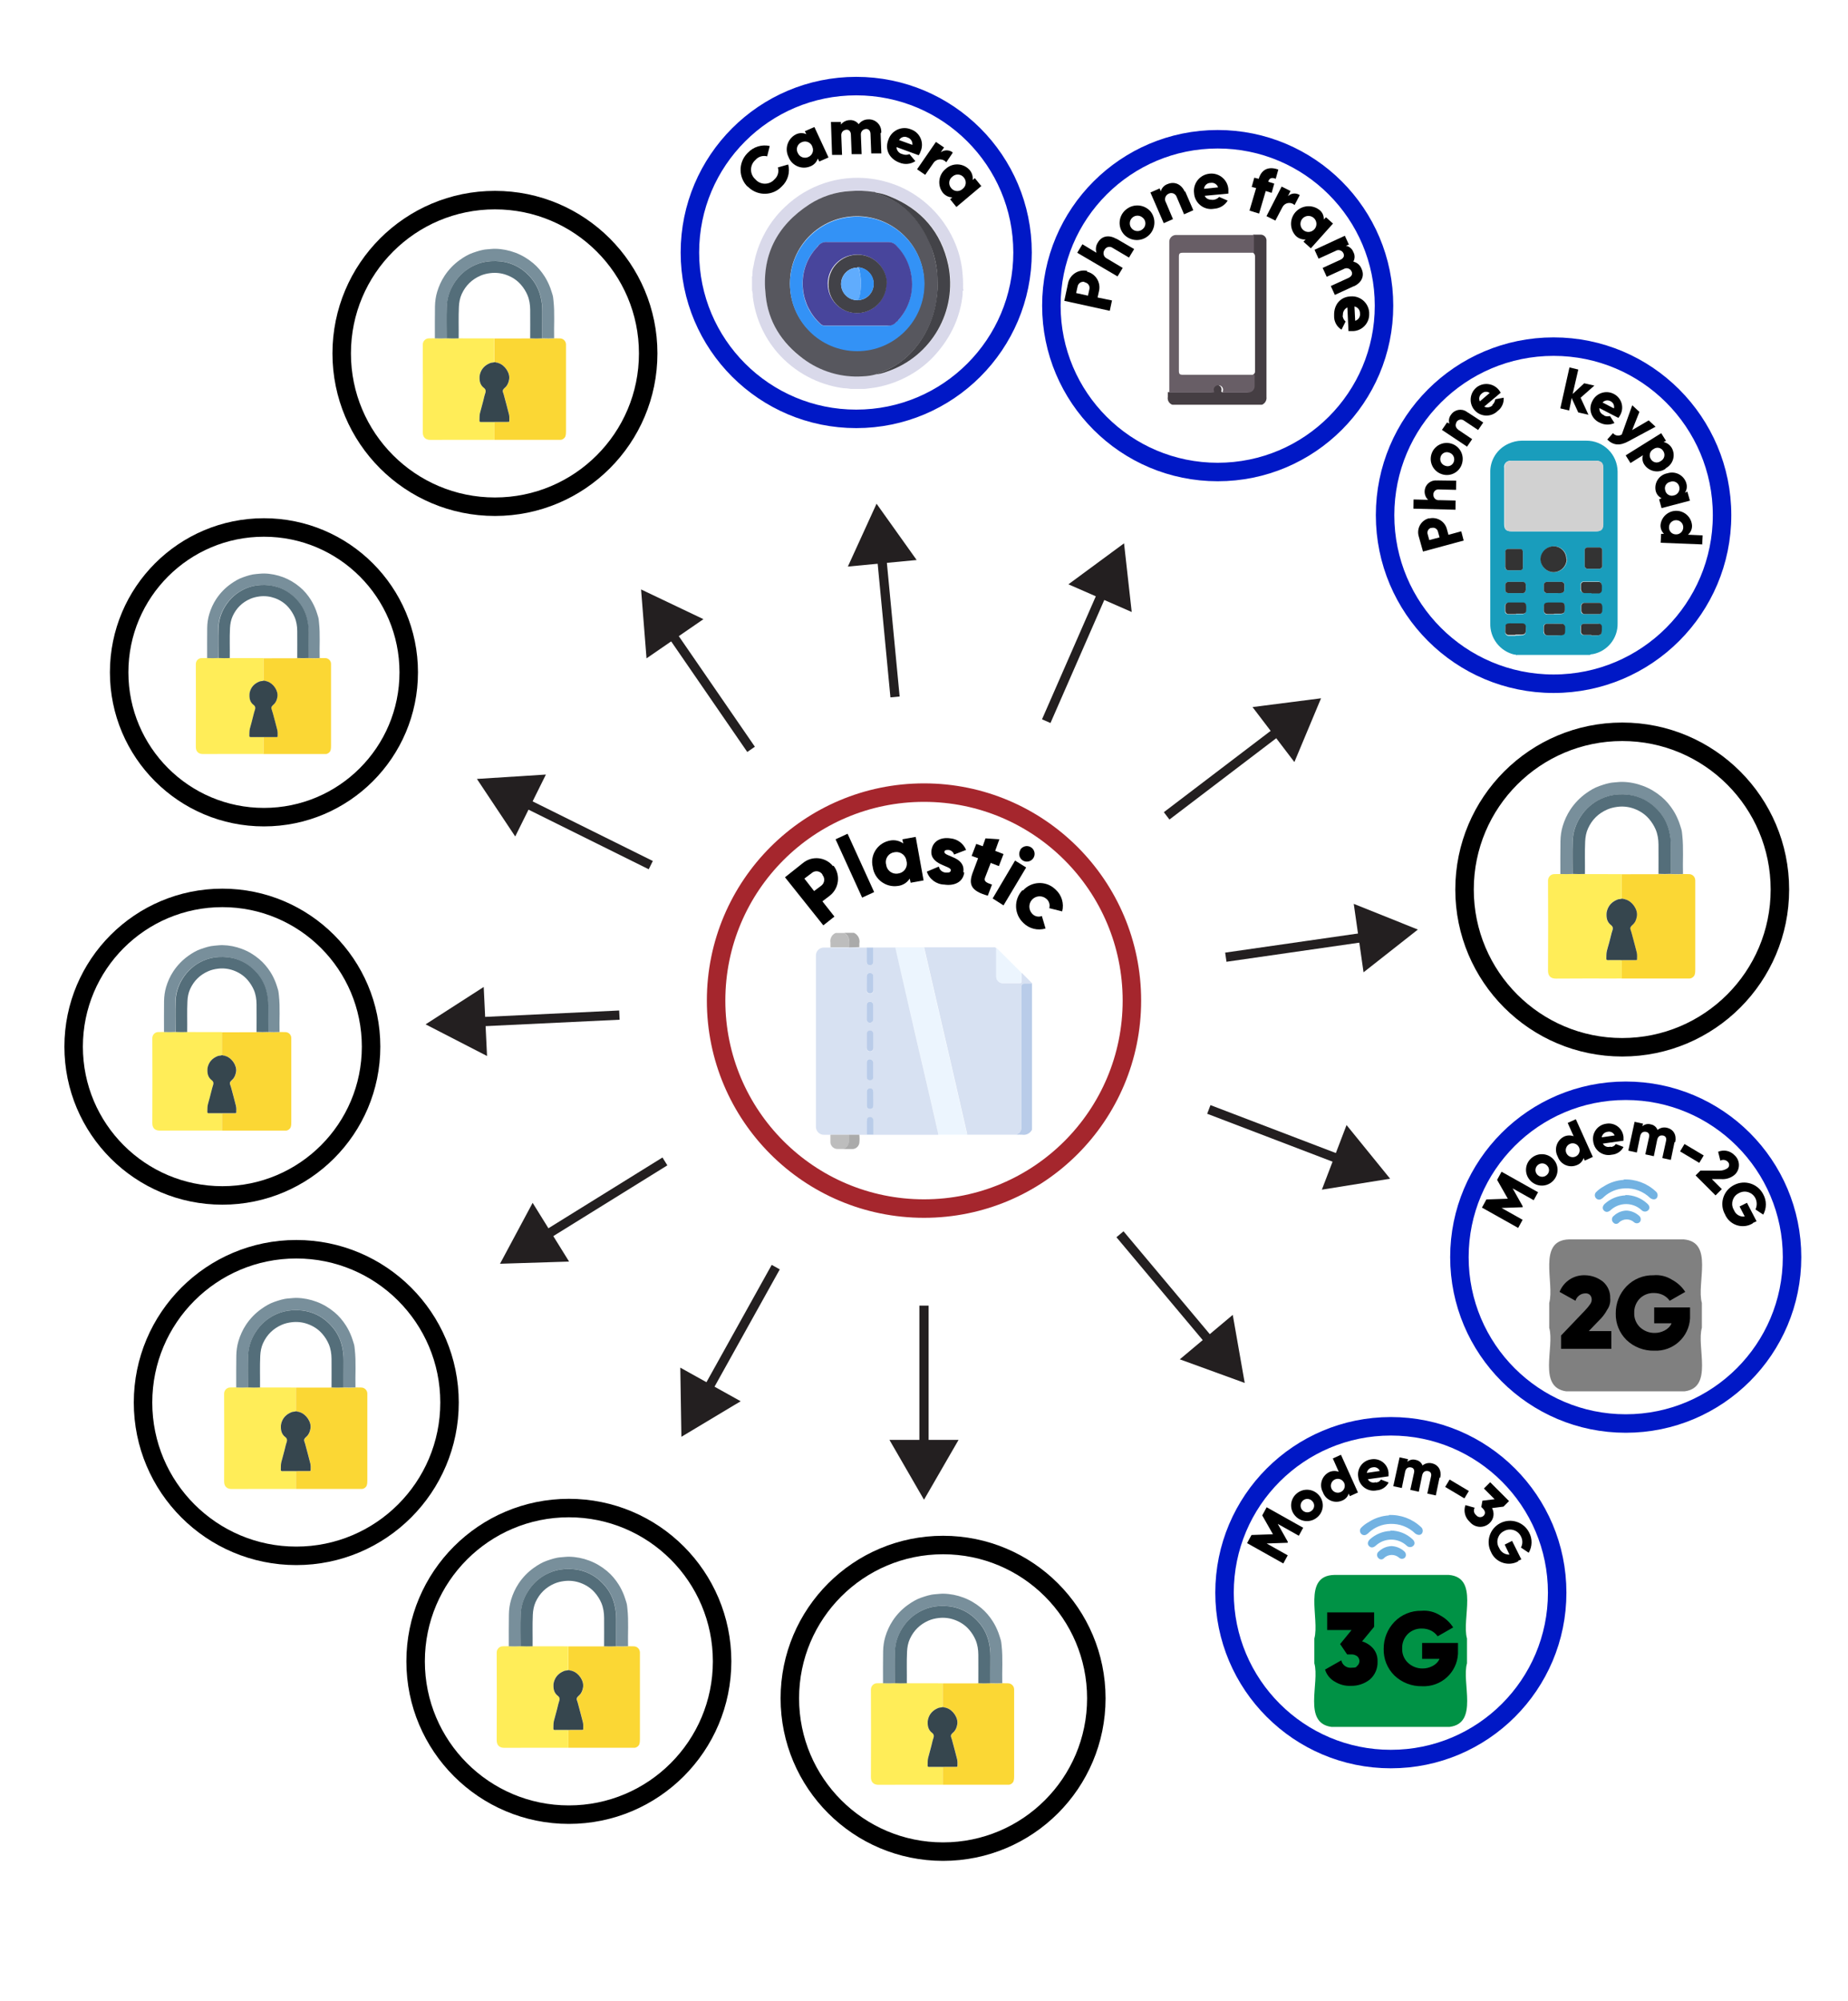 <?xml version="1.0" encoding="UTF-8"?><svg id="Layer_1" xmlns="http://www.w3.org/2000/svg" viewBox="0 0 400 433"><defs><style>.cls-1{fill:#009245;}.cls-2{stroke:#a5262d;}.cls-2,.cls-3,.cls-4{stroke-width:4px;}.cls-2,.cls-3,.cls-4,.cls-5{fill:none;stroke-miterlimit:10;}.cls-3{stroke:#000;}.cls-6{fill:#fff;}.cls-7{fill:#57575e;}.cls-8{fill:#72b3e2;}.cls-4{stroke:#0018c6;}.cls-9{fill:#d9d9ea;}.cls-10{fill:#d1d1d1;}.cls-11{fill:#48459c;}.cls-12{fill:#546e7a;}.cls-13{fill:#434348;}.cls-14{fill:#453e43;}.cls-15{fill:#3392f5;}.cls-16{fill:#bacce9;}.cls-17{fill:#c7c7c7;}.cls-18{fill:#bdbdbd;}.cls-19{fill:#333;}.cls-20{fill:#ecf5fe;}.cls-21{fill:#ffed58;}.cls-5{stroke:#231f20;stroke-width:2px;}.cls-22{fill:#685e66;}.cls-23{fill:gray;}.cls-24{fill:#36464e;}.cls-25{fill:#424248;}.cls-26{fill:#199dbc;}.cls-27{fill:#72b2e2;}.cls-28{fill:#b9cce9;}.cls-29{fill:#aaa;}.cls-30{fill:#788f9b;}.cls-31{fill:#3392f6;}.cls-32{fill:#fbd734;}.cls-33{fill:#60acfd;}.cls-34{fill:#d7e1f2;}.cls-35{fill:#231f20;}</style></defs><circle class="cls-2" cx="200" cy="216.5" r="45"/><path d="m180.41,187.3c1.57,2.02,1.21,4.92-.8,6.5l-1.6,1.22,2.6,3.3-2.4,1.9-8.3-10.4,3.9-3.1c1.97-1.6,4.87-1.31,6.47.66,0,.01.02.02.03.04l.1-.12Zm-2.4,1.9c-.47-.71-1.43-.9-2.14-.43-.06.04-.11.08-.16.13l-1.6,1.2,2.1,2.7,1.6-1.2c.69-.56.79-1.58.23-2.27,0-.01-.02-.02-.03-.03v-.1Z"/><path d="m180.86,181.6l2.6-1.2,5.75,12.62-2.6,1.2-5.75-12.62Z"/><path d="m198.21,181.1l1.7,9.4-2.8.5-.2-.9c-.58.9-1.53,1.49-2.6,1.6-2.61.37-5.03-1.46-5.4-4.07,0,0,0-.02,0-.03-.62-2.51.92-5.04,3.43-5.66.06-.01.11-.03.17-.04,1.04-.24,2.13-.03,3,.6l-.2-.9,2.8-.5h.1Zm-2,5.2c-.14-1.2-1.22-2.06-2.42-1.93-.06,0-.12.02-.18.03-1.17.14-2,1.2-1.87,2.36.01.11.04.23.07.34.14,1.2,1.22,2.06,2.42,1.93.06,0,.12-.02.18-.03,1.17-.14,2-1.2,1.87-2.36-.01-.11-.04-.23-.07-.34Z"/><path d="m208.71,188.8c-.3,2.2-2.3,2.9-4.3,2.6-1.73-.04-3.25-1.16-3.8-2.8l2.6-1.1c.14.73.76,1.26,1.5,1.3.7,0,1,0,1.1-.5.1-1-4.6-1.1-4.2-4.3.3-2.1,2.1-2.9,4.1-2.6,1.51.13,2.82,1.1,3.4,2.5l-2.6,1c-.16-.54-.64-.94-1.2-1-.5,0-.8,0-.9.4-.1,1.1,4.6,1,4.1,4.4l.2.1Z"/><path d="m214.41,186.8l-1.2,3.1c-.3.8.3,1.1,1.5,1.5l-.9,2.4c-3.6-1-4.2-2.4-3.3-4.9l1.2-3.2-1.4-.5,1-2.6,1.4.5.6-1.7,3,.2-.9,2.5,1.8.7-1,2.6-1.8-.7v.1Z"/><path d="m219.71,186.2l2.4,1.5-4.9,8.2-2.35-1.5,4.85-8.2Zm1.1-2.3c.47-.8,1.5-1.07,2.3-.6.8.47,1.07,1.5.6,2.3-.47.8-1.5,1.07-2.3.6-.78-.47-1.04-1.49-.56-2.28,0,0,0-.01.01-.02h-.05Z"/><path d="m221.41,192.7c1.78-2.01,4.86-2.2,6.87-.41.08.07.15.14.23.21,1.3,1.19,1.84,2.99,1.4,4.7l-2.8-.7c.21-.73-.02-1.51-.6-2-.92-.82-2.33-.73-3.15.19-.76.86-.74,2.17.05,3.01.53.59,1.36.79,2.1.5l.8,2.7c-1.7.51-3.54.05-4.8-1.2-2.02-1.89-2.12-5.05-.23-7.07.01-.01.02-.02.03-.03l.1.1Z"/><path class="cls-34" d="m223.38,212.73v.1h-1.6q-.68,0-.68.69v30.33c.02.44-.13.88-.42,1.21-.19.22-.49.25-.68.45h-10.68c0-.09,0-.18,0-.27l-1.23-5.36c-.72-3.12-1.43-6.23-2.15-9.35-1.05-4.55-2.11-9.1-3.16-13.64-.92-4-1.84-7.97-2.75-11.92h15c.23-.04.46.03.63.18v6.21c.02.73.59,1.32,1.32,1.37h3.78c.28,0,.38-.09.38-.36v-1.84c.12,0,.17.11.24.19l2,2.01Z"/><path class="cls-28" d="m223.38,244.42c-.39.8-1.26,1.25-2.14,1.1-.41-.02-.82-.02-1.23,0,.19-.2.49-.24.67-.45.29-.34.44-.77.42-1.21v-30.35q0-.69.69-.69h1.59v31.6Z"/><path class="cls-18" d="m179.75,204.88v-.9c-.16-.88.3-1.75,1.11-2.11h2c0,.07.04.14.1.19.6.38.92,1.08.82,1.78-.02.38-.02.75,0,1.13h-3.92l-.11-.09Z"/><path class="cls-29" d="m183.75,205.02v-1.13c.15-.73-.17-1.48-.81-1.87-.06-.05-.1-.12-.11-.19h2c.89.41,1.38,1.37,1.17,2.33v.77l-2.25.09Z"/><path class="cls-20" d="m209.32,245.51h-6.22c0-.06,0-.12,0-.18l-1.83-8-3.18-13.66c-1.07-4.62-2.14-9.24-3.23-13.86-.37-1.61-.73-3.22-1.1-4.83h6.22c.91,4,1.82,7.97,2.74,11.91,1.05,4.55,2.11,9.09,3.17,13.64.72,3.12,1.43,6.23,2.14,9.35.41,1.79.82,3.58,1.24,5.36.02.09.04.18.05.27Z"/><path class="cls-20" d="m215.62,205.15c.13.03.26.1.34.21l5,5c.05.05.1.11.14.18v1.83c0,.27-.1.36-.38.36h-3.78c-.72-.06-1.29-.64-1.32-1.37v-6.21Z"/><path class="cls-34" d="m193.79,205.02c.37,1.61.73,3.22,1.1,4.83,1.06,4.62,2.12,9.24,3.19,13.86l3.18,13.65,1.83,8c0,.06,0,.12,0,.18h-14.05v-3c0-.51-.27-.81-.71-.82s-.75.29-.75.82v3h-9.22c-.95.02-1.73-.74-1.75-1.69,0-.01,0-.03,0-.04v-37.11c.01-.94.78-1.69,1.72-1.68.01,0,.02,0,.03,0h9.23v3c-.06.4.22.77.62.82.03,0,.06,0,.09,0,.46,0,.75-.29.75-.83v-3h4.74Zm-4.74,20.27v-1.55c0-.4-.33-.73-.73-.73-.4,0-.73.33-.73.73h0v3c-.04.39.24.74.64.78.04,0,.08,0,.11,0,.4,0,.72-.33.71-.73,0-.02,0-.04,0-.05,0-.47,0-.96,0-1.45Zm-1.47,6.14v1.55c0,.4.33.73.73.73.4,0,.73-.33.73-.73h0v-3.06c-.03-.41-.35-.73-.76-.76-.39,0-.7.31-.7.7,0,.02,0,.03,0,.05v1.52Zm0-12.41v1.5c-.02.41.29.77.71.79h0c.42-.05.74-.4.75-.82v-2.91c0-.55-.26-.83-.74-.83s-.71.29-.72.81,0,1,0,1.46Zm0-6.27v1.51c-.04.37.22.71.59.76.04,0,.08,0,.12,0,.39.03.72-.26.75-.64,0-.05,0-.09,0-.14v-2.92c.04-.38-.23-.73-.61-.78-.04,0-.08,0-.13,0-.45,0-.71.28-.72.8s0,.94,0,1.41h0Zm1.47,25v-1.47c0-.52-.27-.8-.72-.81-.39-.02-.72.27-.74.65,0,.04,0,.08,0,.13v2.92c-.05.38.21.72.59.78.05,0,.09,0,.14,0,.46,0,.71-.29.72-.8s0-.94,0-1.42v.02Z"/><path class="cls-28" d="m189.04,205.02v3c0,.53-.29.84-.75.82s-.7-.31-.71-.82v-3h1.46Z"/><path class="cls-18" d="m179.86,245.52h3.93v1.19c.1.83-.39,1.62-1.18,1.9h-1.27c-.84.04-1.56-.61-1.6-1.46,0-.05,0-.1,0-.14v-1.41l.12-.08Z"/><path class="cls-29" d="m182.57,248.61c.78-.29,1.27-1.07,1.18-1.9v-1.19h2.25c.07.6.07,1.21,0,1.81-.13.78-.82,1.34-1.61,1.29h-1.82Z"/><path class="cls-28" d="m187.59,245.51v-3c0-.54.29-.84.75-.83.4,0,.72.34.72.74,0,.03,0,.06,0,.09v3h-1.46Z"/><path class="cls-17" d="m179.86,205.02h-.09s0-.06,0-.09l.09.09Z"/><path class="cls-17" d="m179.86,245.52l-.07.09s0-.06,0-.09h.07Z"/><path class="cls-16" d="m189.05,225.29v1.46c0,.4-.33.73-.73.73-.4,0-.73-.33-.73-.73h0v-3c-.04-.39.25-.74.64-.78.02,0,.05,0,.07,0,.4-.02.73.29.75.69,0,.03,0,.06,0,.09,0,.49,0,1.03,0,1.54Z"/><path class="cls-28" d="m187.59,231.43v-1.5c-.03-.38.25-.71.63-.75.02,0,.05,0,.07,0,.4.03.72.36.75.76v3.06c.03.37-.24.7-.62.74-.04,0-.08,0-.11,0-.38.02-.7-.27-.72-.66,0-.03,0-.07,0-.1,0-.51,0-1.03,0-1.55Z"/><path class="cls-28" d="m187.59,219.02v-1.46c0-.52.26-.8.71-.8s.74.27.74.82v2.92c0,.42-.33.77-.75.81-.41-.02-.73-.37-.71-.79h0c0-.5.01-1,.01-1.5Z"/><path class="cls-28" d="m187.59,212.75v-1.41c0-.52.26-.8.72-.8.38-.03.71.26.73.64,0,.05,0,.09,0,.14v2.92c0,.4-.33.73-.73.73-.4,0-.73-.33-.73-.73h0c-.01-.46,0-.98,0-1.49Z"/><path class="cls-28" d="m189.05,237.73v1.42c0,.51-.27.8-.72.8-.38.03-.71-.26-.73-.64,0-.05,0-.09,0-.14v-2.92c-.04-.38.23-.73.61-.78.04,0,.08,0,.13,0,.45,0,.7.29.71.81v1.45Z"/><path class="cls-27" d="m300.57,327.81c2.57-.12,5.08.8,6.96,2.56.45.34.56.97.24,1.44-.32.4-.88.4-1.44,0-1.45-1.42-3.42-2.17-5.44-2.08-1.69.04-3.31.7-4.56,1.84-.14.16-.3.29-.48.4-.39.31-.96.24-1.27-.15,0,0,0,0-.01-.01-.28-.35-.28-.85,0-1.2.49-.51,1.06-.95,1.68-1.28,1.32-.86,2.83-1.35,4.4-1.44l-.08-.08Z"/><path class="cls-8" d="m300.97,331.17c1.75-.01,3.44.65,4.72,1.84.56.48.64,1.04.24,1.44-.39.4-1.03.4-1.43.01,0,0,0,0-.01-.01-1.89-1.76-4.83-1.76-6.72,0-.56.48-1.04.48-1.44.08s-.32-.96.16-1.44c1.23-1.12,2.82-1.78,4.48-1.84v-.08Z"/><path class="cls-8" d="m301.05,334.53c1.06,0,2.09.41,2.88,1.12.38.31.49.85.24,1.28h0c-.3.4-.87.47-1.27.17,0,0,0,0-.01-.01h0c-.92-.86-2.36-.86-3.28,0-.27.35-.77.43-1.12.16-.06-.05-.11-.1-.16-.16l-.08-.08c-.31-.42-.23-1.01.19-1.32.02-.01.04-.03.05-.04h0c.76-.71,1.76-1.11,2.8-1.12h-.24Z"/><path class="cls-1" d="m317.53,354.53c-1.2-4.24,2.64-13.2-3.92-13.76h-24.8c-6.96.16-3.12,9.44-4.32,13.76v5.36c1.2,4.24-2.56,12.88,3.68,13.76h25.6c6.32-.8,2.56-9.6,3.76-13.76v-5.36Z"/><circle class="cls-4" cx="301.05" cy="344.61" r="36"/><path d="m282.09,330.53l-.96,1.76-4.56-2.56,2.16,3.84v.24l-4.56.16,4.56,2.56-.96,1.76-7.84-4.4.96-1.76,4.64-.16-2.32-4.08.96-1.76,7.84,4.4h.08Z"/><path d="m280.33,327.97c-1.24-1.37-1.14-3.48.23-4.72.03-.03.06-.05.09-.08,1.42-1.23,3.56-1.09,4.8.32,1.24,1.37,1.14,3.48-.23,4.72-.03.03-.06.05-.09.08-1.42,1.23-3.56,1.09-4.8-.32Zm3.68-3.2c-.55-.58-1.47-.6-2.05-.04-.58.55-.6,1.47-.04,2.05.54.56,1.43.6,2.01.08.59-.47.69-1.33.23-1.92-.04-.06-.09-.11-.15-.16Z"/><path d="m290.25,314.77l3.68,8.16-1.76.8-.24-.56c-.22.7-.75,1.26-1.44,1.52-1.58.68-3.4-.05-4.08-1.63-.03-.07-.06-.14-.08-.21-.83-1.53-.26-3.44,1.27-4.27.03-.02.06-.03.09-.05.65-.3,1.4-.33,2.08-.08l-1.28-2.88,1.76-.8Zm.64,6c-.39-.73-1.3-1.01-2.03-.62-.73.39-1.01,1.3-.62,2.03.37.7,1.22.99,1.94.67.76-.33,1.1-1.21.77-1.97-.02-.04-.03-.07-.05-.11Z"/><path d="m297.77,320.77c.46.01.9-.23,1.12-.64l1.68.64c-.5.98-1.48,1.63-2.58,1.7-1.81.38-3.58-.79-3.95-2.59-.02-.09-.04-.19-.05-.29-.31-1.8.9-3.51,2.7-3.81.06-.01.12-.02.18-.03,1.75-.27,3.38.92,3.65,2.67.01.07.02.14.03.21v.8l-4.48.64c.32.6,1.04.87,1.68.64l.02.06Zm.88-2.48c-.23-.61-.88-.95-1.52-.8-.65.07-1.17.56-1.28,1.2l2.72-.4h.08Z"/><path d="m311.58,319.73l-.8,3.84-1.84-.4.8-3.68c.16-.64-.08-1.12-.72-1.2s-1.04.24-1.2.96l-.72,3.52-1.84-.4.8-3.68c.16-.64-.08-1.12-.72-1.2s-1.04.24-1.2.96l-.72,3.52-1.84-.4,1.36-6.24,1.84.4-.16.56c.5-.45,1.2-.6,1.84-.4.66.11,1.21.57,1.44,1.2.55-.46,1.29-.64,2-.48,1.44.32,2.16,1.52,1.84,3.12h-.16Z"/><path d="m313.77,320.13l4.16,2.48-.96,1.6-4.16-2.48.96-1.6Z"/><path d="m322.49,329.49c-1.14,1.16-3.01,1.17-4.16.02-.08-.08-.16-.17-.24-.26-.99-.9-1.35-2.31-.9-3.58l2,.56c-.3.54-.17,1.22.32,1.6.36.48,1.04.58,1.52.22.03-.02.05-.04.08-.06.4-.4.48-.96-.16-1.6l-.32-.32.24-1.36,2.64-.32-2.32-2.32,1.36-1.36,4.08,4.08-1.2,1.2-2.48.32c.56,1.02.4,2.28-.4,3.12l-.06.06Z"/><path d="m328.65,337.81c-2.03,1.13-4.6.41-5.74-1.63-.07-.12-.13-.25-.18-.37-1.17-2.28-.28-5.07,2-6.24,2.28-1.17,5.07-.28,6.24,2h0c.74,1.38.71,3.05-.08,4.4l-1.68-1.12c.4-.75.4-1.65,0-2.4-.62-1.31-2.19-1.87-3.51-1.25-.03.01-.06.03-.09.05-1.29.58-1.86,2.1-1.28,3.39.05.1.1.2.16.29.37.9,1.26,1.48,2.24,1.44l-1.04-2.16,1.6-.8,2,4-.72.32.08.08Z"/><path d="m294.89,355.17c.94.29,1.77.85,2.4,1.6.61.77.92,1.74.88,2.72.07,1.5-.55,2.94-1.68,3.92-1.16.91-2.6,1.39-4.08,1.36-1.21.06-2.41-.25-3.44-.88-1.04-.56-1.82-1.51-2.16-2.64l3.52-2c.2,1.01,1.14,1.7,2.16,1.6,1.12,0,1.04-.16,1.28-.4.57-.49.64-1.35.15-1.93-.05-.05-.1-.1-.15-.15-.37-.27-.82-.42-1.28-.4h-.9l-1.52-2.24,2.48-3.04h-5.28v-3.82h10.16v3.12l-2.64,3.2.1-.02Z"/><path d="m315.58,355.49v1.6c.2,4.09-2.95,7.56-7.04,7.76-.24.01-.48.01-.72,0-2.23.05-4.39-.78-6-2.32-1.54-1.52-2.38-3.6-2.32-5.76-.02-2.18.81-4.27,2.32-5.84,1.53-1.58,3.64-2.45,5.84-2.4,1.4-.13,2.81.21,4,.96,1.17.62,2.17,1.53,2.88,2.64l-3.36,1.92c-.36-.5-.82-.91-1.36-1.2-.64-.33-1.36-.49-2.08-.48-1.13-.03-2.23.4-3.04,1.2-.81.83-1.25,1.96-1.2,3.12-.05,1.14.39,2.24,1.2,3.04.88.85,2.06,1.31,3.28,1.28,1.36,0,3.04-.72,3.6-2.08h-3.76v-3.44h7.76Z"/><circle class="cls-4" cx="263.57" cy="66.13" r="36"/><path class="cls-14" d="m271.41,50.77h1.52c.62.03,1.12.51,1.2,1.12v34c.09.71-.3,1.4-.96,1.68h-19.44c-.68-.26-1.09-.96-.96-1.68v-1.04h9.36c.24,0,.4,0,.32-.32v-.62c.22-.49.77-.73,1.28-.56.51.15.79.69.64,1.2,0,0,0,0,0,0,0,.24,0,.32.24.32h5.28c.76,0,1.37-.62,1.36-1.37,0-.02,0-.04,0-.07v-2.4c.28-.13.44-.42.4-.72v-24.88c0-.29-.15-.57-.4-.72v-3.92l.16-.02Z"/><path class="cls-22" d="m271.41,50.77v3.92h-15.36c-.72,0-.88.16-.88.88v24.64c0,.72.16.88.88.88h15.52v2.4c.04.75-.54,1.4-1.29,1.44-.02,0-.04,0-.07,0h-5.28c-.24,0-.32-.08-.24-.32.16-.51-.13-1.04-.64-1.2,0,0,0,0,0,0-.51-.17-1.06.07-1.28.56-.08.21-.08.43,0,.64.08.32,0,.32-.32.32h-9.36v-32.48c-.07-.81.52-1.53,1.33-1.6.09,0,.18,0,.27,0h16.96l-.24-.08Z"/><path d="m235.25,58.77c1.87.43,3.05,2.28,2.64,4.16l-.32,1.44,3.12.64-.48,2.24-9.84-2.16.8-3.76c.38-1.89,2.22-3.11,4.11-2.73.02,0,.03,0,.05.01l-.08.16Zm-.48,2.24c-.66-.17-1.33.22-1.5.88,0,.03-.01.05-.02.08l-.32,1.44,2.56.56.32-1.44c.13-.65-.29-1.29-.94-1.42-.03,0-.06-.01-.1-.02v-.08Z"/><path d="m241.65,51.65l3.84,2.24-1.12,1.84-3.52-2.08c-.52-.39-1.25-.29-1.65.22-.04.06-.08.12-.11.18-.41.58-.27,1.38.31,1.78.08.05.16.1.25.14l3.36,2-1.12,1.84-8.72-5.12,1.12-1.84,3.04,1.84c-.24-.76-.13-1.58.32-2.24.72-1.28,2.24-1.76,3.92-.8h.08Z"/><path d="m243.33,50.77c-1.4-1.51-1.3-3.86.2-5.26.04-.04.08-.07.12-.1,1.57-1.39,3.97-1.25,5.36.32,1.33,1.63,1.09,4.02-.54,5.35-1.53,1.25-3.77,1.12-5.14-.31h0Zm4.08-3.6c-.64-.66-1.7-.68-2.36-.04s-.68,1.7-.04,2.36c.63.65,1.66.68,2.33.08.68-.56.78-1.57.22-2.25-.04-.05-.09-.1-.14-.15Z"/><path d="m256.53,41.41l1.76,4.08-2,.88-1.6-3.76c-.22-.64-.92-.99-1.56-.77-.04.01-.08.03-.12.05-.68.26-1.01,1.02-.75,1.7.03.08.07.15.11.22l1.52,3.6-2,.88-2.88-6.64,2-.88.24.64c.2-.76.78-1.36,1.52-1.6,1.36-.56,2.88-.08,3.68,1.68l.08-.08Z"/><path d="m262.53,43.25c.52-.03,1.01-.26,1.36-.64l1.84.8c-.64,1.04-1.74,1.69-2.96,1.76-2,.36-3.91-.98-4.27-2.98-.03-.15-.04-.31-.05-.46-.24-2.05,1.23-3.9,3.28-4.14.05,0,.11-.01.16-.02,2.03-.18,3.82,1.33,3.99,3.35,0,.03,0,.06,0,.09v.88l-5.12.48c.32.72,1.04.88,1.84.88h-.08Zm1.12-2.72c-.22-.67-.9-1.08-1.6-.96-.74-.02-1.37.54-1.44,1.28l3.12-.32h-.08Z"/><path d="m274.53,39.33l1.28.4-.56,2-1.28-.4-1.44,4.88-2.08-.64,1.44-4.88-.96-.24.56-2,.96.24c.56-1.92,2-2.8,4.24-2l-.56,2c-.72-.32-1.36-.24-1.6.56v.08Z"/><path d="m281.33,42.21l-1.12,2.16c-.66-.63-1.71-.61-2.34.05-.12.13-.22.27-.3.43l-1.52,2.88-1.92-.96,3.28-6.4,1.92.96-.56,1.12c.69-.67,1.76-.77,2.56-.24Z"/><path d="m288.53,48.37l-4.8,5.36-1.6-1.44.48-.48c-.8.07-1.59-.23-2.16-.8-1.42-1.55-1.32-3.96.22-5.38,1.36-1.25,3.43-1.35,4.9-.22.65.49,1.01,1.27.96,2.08l.48-.48,1.6,1.44-.08-.08Zm-4,1.2c.62-.73.53-1.82-.2-2.44-.73-.62-1.82-.53-2.44.2-.6.71-.53,1.77.15,2.4.68.64,1.75.61,2.4-.07.03-.03.06-.06.08-.09Z"/><path d="m292.93,61.97l-4,1.84-.88-1.92,3.84-1.76c.64-.32.96-.8.64-1.44-.29-.58-.99-.82-1.57-.54-.04.02-.07.04-.11.06l-3.68,1.68-.88-1.92,3.84-1.76c.64-.32.96-.8.64-1.44-.29-.58-.99-.82-1.57-.54-.04.02-.07.04-.11.06l-3.68,1.68-.88-1.92,6.56-3.04.88,1.92-.64.24c.73.15,1.34.66,1.6,1.36.36.65.36,1.43,0,2.08.8.18,1.46.75,1.76,1.52.72,1.52.08,2.96-1.52,3.76l-.24.08Z"/><path d="m290.61,68.21c.01.52.24,1.02.64,1.36l-.88,1.76c-1.05-.64-1.66-1.81-1.6-3.04-.08-2.48,1.44-4.08,3.6-4.16,2.06-.15,3.84,1.4,3.99,3.46,0,.07,0,.15,0,.22.11,2.01-1.43,3.72-3.43,3.83-.06,0-.11,0-.17,0h-.88l-.24-5.12c-.67.32-1.05,1.03-.96,1.76l-.08-.08Zm2.72,1.2c.7-.2,1.14-.88,1.04-1.6.02-.73-.49-1.36-1.2-1.5l.16,3.1Z"/><path class="cls-27" d="m351.41,255.21c2.57-.12,5.08.8,6.96,2.56.45.34.56.97.24,1.44-.32.4-.88.4-1.44,0-1.45-1.42-3.42-2.17-5.44-2.08-1.69.04-3.31.7-4.56,1.84-.14.16-.3.29-.48.4-.39.31-.96.24-1.27-.15,0,0,0,0-.01-.01-.28-.35-.28-.85,0-1.2.49-.51,1.06-.95,1.68-1.28,1.32-.86,2.83-1.35,4.4-1.44l-.08-.08Z"/><path class="cls-8" d="m351.81,258.57c1.75-.01,3.44.65,4.72,1.84.56.48.64,1.04.24,1.44-.39.4-1.03.4-1.43.01,0,0,0,0-.01-.01-1.89-1.76-4.83-1.76-6.72,0-.56.48-1.04.48-1.44.08s-.32-.96.16-1.44c1.23-1.12,2.82-1.78,4.48-1.84v-.08Z"/><path class="cls-8" d="m351.89,261.93c1.06,0,2.09.41,2.88,1.12.38.31.49.85.24,1.28h0c-.3.4-.87.47-1.27.17,0,0,0,0-.01-.01h0c-.92-.86-2.36-.86-3.28,0-.27.35-.77.43-1.12.16-.06-.05-.11-.1-.16-.16l-.08-.08c-.31-.42-.23-1.01.19-1.32.02-.01.04-.03.05-.04h0c.76-.71,1.76-1.11,2.8-1.12h-.24Z"/><path class="cls-23" d="m368.37,281.93c-1.2-4.24,2.64-13.2-3.92-13.76h-24.8c-6.96.16-3.12,9.44-4.32,13.76v5.36c1.2,4.24-2.56,12.88,3.68,13.76h25.6c6.32-.8,2.56-9.6,3.76-13.76v-5.36Z"/><circle class="cls-4" cx="351.89" cy="272.01" r="36"/><path d="m332.93,257.93l-.96,1.76-4.56-2.56,2.16,3.84v.24l-4.56.16,4.56,2.56-.96,1.76-7.84-4.4.96-1.76,4.64-.16-2.32-4.08.96-1.76,7.84,4.4h.08Z"/><path d="m331.17,255.37c-1.24-1.37-1.14-3.48.23-4.72.03-.03.06-.05.09-.08,1.42-1.23,3.56-1.09,4.8.32,1.24,1.41,1.09,3.56-.32,4.8s-3.56,1.09-4.8-.32Zm3.68-3.2c-.55-.58-1.47-.6-2.05-.04-.58.55-.6,1.47-.04,2.05.54.56,1.43.6,2.01.08.59-.47.69-1.33.23-1.92-.04-.06-.09-.11-.15-.16h0Z"/><path d="m341.09,242.17l3.68,8.16-1.76.8-.24-.56c-.22.7-.75,1.26-1.44,1.52-1.58.68-3.4-.05-4.08-1.63-.03-.07-.06-.14-.08-.21-.83-1.53-.26-3.44,1.27-4.27.03-.02.06-.03.09-.05.65-.3,1.4-.33,2.08-.08l-1.28-2.88,1.76-.8Zm.64,6c-.39-.73-1.3-1.01-2.03-.62-.73.39-1.01,1.3-.62,2.03.37.7,1.22.99,1.94.67.76-.33,1.1-1.21.77-1.97-.02-.04-.03-.07-.05-.11Z"/><path d="m348.61,248.17c.46.01.9-.23,1.12-.64l1.68.64c-.5.97-1.47,1.6-2.56,1.68-1.81.38-3.58-.79-3.95-2.59-.02-.09-.04-.19-.05-.29-.31-1.8.9-3.51,2.7-3.81.06-.01.12-.02.18-.03,1.75-.27,3.38.92,3.65,2.67.01.07.02.14.03.21v.8l-4.48.64c.32.6,1.04.87,1.68.64v.08Zm.88-2.48c-.23-.61-.88-.95-1.52-.8-.65.07-1.17.56-1.28,1.2l2.72-.4h.08Z"/><path d="m362.45,247.13l-.8,3.84-1.84-.4.8-3.68c.16-.64-.08-1.12-.72-1.2s-1.04.24-1.2.96l-.72,3.52-1.84-.4.8-3.68c.16-.64-.08-1.12-.72-1.2s-1.04.24-1.2.96l-.72,3.52-1.84-.4,1.36-6.24,1.84.4-.16.56c.5-.45,1.2-.6,1.84-.4.66.11,1.21.57,1.44,1.2.55-.46,1.29-.64,2-.48,1.44.32,2.16,1.52,1.84,3.12h-.16Z"/><path d="m364.61,247.53l4.16,2.48-.96,1.6-4.16-2.48.96-1.6Z"/><path d="m367.89,253.29h4.32c.63.01,1.25-.19,1.76-.56.38-.34.4-.92.06-1.3-.02-.02-.04-.04-.06-.06-.42-.43-1.07-.53-1.6-.24l-.48-1.92c1.21-.52,2.61-.23,3.52.72,1.19,1.04,1.32,2.84.28,4.03-.04.04-.08.09-.12.13-.8.74-1.87,1.11-2.96,1.04h-2.08l2.16,2.16-1.36,1.36-4.32-4.32,1.04-1.04h-.16Z"/><path d="m379.33,264.73c-1.97,1.17-4.52.51-5.69-1.46-.09-.15-.17-.3-.23-.46-1.27-2.2-.51-5,1.68-6.27.08-.04.16-.09.24-.13,2.27-1.2,5.09-.33,6.29,1.94,0,.02.02.04.03.06.76,1.37.76,3.03,0,4.4l-1.68-1.12c.36-.76.36-1.64,0-2.4-.62-1.28-2.17-1.82-3.45-1.2-.05.02-.1.05-.15.08-1.27.61-1.8,2.14-1.19,3.41.05.09.1.19.15.27.36.94,1.32,1.5,2.32,1.36l-1.12-2.16,1.6-.8,2.08,4-.72.32-.16.16Z"/><path d="m337.89,291.85v-2.88l5.2-5.44c.41-.42.78-.88,1.12-1.36.21-.3.33-.67.32-1.04-.01-.36-.15-.7-.4-.96-.29-.25-.66-.36-1.04-.32-.96.03-1.8.68-2.08,1.6l-3.44-1.92c.88-2.26,3.1-3.7,5.52-3.6,1.39.02,2.74.5,3.84,1.36,1.06.89,1.65,2.22,1.6,3.6.09.88-.14,1.76-.64,2.48-.48.89-1.1,1.7-1.84,2.4l-2.16,2.24h4.88v3.84h-10.88Z"/><path d="m365.81,282.89v1.6c.2,4.09-2.95,7.56-7.04,7.76-.24.01-.48.01-.72,0-2.23.05-4.39-.78-6-2.32-1.54-1.52-2.38-3.6-2.32-5.76-.02-2.18.81-4.27,2.32-5.84,1.53-1.58,3.64-2.45,5.84-2.4,1.4-.13,2.81.21,4,.96,1.17.62,2.17,1.53,2.88,2.64l-3.36,1.92c-.36-.5-.82-.91-1.36-1.2-.64-.33-1.36-.49-2.08-.48-1.13-.03-2.23.4-3.04,1.2-.81.83-1.25,1.96-1.2,3.12-.05,1.14.39,2.24,1.2,3.04.88.85,2.06,1.31,3.28,1.28,1.36,0,3.04-.72,3.6-2.08h-3.76v-3.44h7.76,0Z"/><circle class="cls-4" cx="185.33" cy="54.63" r="36"/><path d="m161.89,40.47c-2.05-1.96-2.13-5.22-.17-7.27.05-.06.11-.11.17-.17,1.21-1.27,3-1.82,4.72-1.44l-.56,2.24c-.94-.25-1.93.06-2.56.8-1.15,1.03-1.25,2.79-.22,3.94.07.08.14.15.22.22.98,1.15,2.71,1.28,3.86.3.11-.09.21-.19.3-.3.72-.64,1-1.64.72-2.56l2.24-.64c.44,1.7-.08,3.51-1.36,4.72-1.91,2.05-5.12,2.17-7.18.26-.09-.08-.18-.17-.26-.26l.08.16Z"/><path d="m176.29,27.51l3.04,6.56-2,.88-.32-.64c-.26.77-.84,1.39-1.6,1.68-1.81.77-3.91-.08-4.68-1.89-.01-.04-.03-.07-.04-.11-.91-1.77-.23-3.94,1.52-4.88.72-.38,1.58-.41,2.32-.08l-.32-.64,2-.88h.08Zm-.48,4.16c-.35-.87-1.34-1.28-2.21-.93-.04.02-.07.03-.11.05-.84.35-1.23,1.31-.89,2.14.03.06.05.12.09.18.37.86,1.37,1.25,2.23.88.02,0,.04-.02.06-.03.83-.35,1.22-1.32.87-2.15-.02-.05-.04-.1-.07-.15h.03Z"/><path d="m190.61,28.79l.16,4.4h-2.19l-.16-4.16c0-.72-.4-1.2-1.04-1.12s-1.12.56-1.04,1.36l.16,4.08h-2.16l-.16-4.16c0-.72-.4-1.2-1.04-1.12s-1.12.56-1.04,1.36l.16,4.08h-2.16l-.24-7.12h2.16v.56c.46-.6,1.17-.95,1.92-.96.75-.05,1.47.28,1.92.88.49-.65,1.26-1.04,2.08-1.04,1.47-.08,2.73,1.05,2.81,2.51,0,.12,0,.24,0,.37l-.13.08Z"/><path d="m195.33,33.35c.49.2,1.03.2,1.52,0l1.28,1.52c-1.02.67-2.31.79-3.44.32-2.32-.88-3.2-2.96-2.4-4.96.64-1.92,2.72-2.97,4.64-2.33.08.03.16.06.24.09,1.85.64,2.83,2.65,2.2,4.5-.03.1-.07.2-.12.3-.08.29-.22.56-.4.8l-4.8-1.76c.02.74.55,1.37,1.28,1.52Zm2.16-2c.07-.71-.36-1.38-1.04-1.6-.66-.34-1.48-.09-1.84.56l2.88,1.04Z"/><path d="m206.18,33.11l-1.36,2c-.62-.73-1.71-.83-2.45-.21-.1.09-.19.18-.27.29l-1.84,2.64-1.76-1.2,4.08-5.92,1.76,1.2-.72,1.04c.76-.56,1.8-.56,2.56,0v.16Z"/><path d="m212.53,40.15l-5.52,4.64-1.36-1.68.48-.4c-.81-.02-1.57-.4-2.08-1.04-1.2-1.6-.92-3.86.64-5.12,1.46-1.36,3.75-1.29,5.12.16.56.61.82,1.42.72,2.24l.48-.4,1.36,1.68.16-.08Zm-4.16.72c.75-.57.89-1.64.31-2.39-.02-.03-.05-.06-.07-.09-.59-.73-1.65-.84-2.37-.25-.04.03-.07.06-.11.09-.75.57-.89,1.64-.31,2.39.02.03.05.06.07.09.59.73,1.65.84,2.37.25.04-.03.07-.06.11-.09h0Z"/><path class="cls-9" d="m208.53,62.71v.16c-.24,0-.16.24-.16.32.01.4-.01.8-.08,1.2-.37,2.72-1.23,5.35-2.56,7.76-1.16,2.09-2.61,4-4.32,5.68-1.82,1.76-3.93,3.19-6.24,4.24-1.93.89-3.98,1.51-6.08,1.84l-1.92.24h-3.04c-.53-.1-1.06-.15-1.6-.16-5.52-.75-10.58-3.48-14.24-7.68-2.98-3.45-4.85-7.71-5.36-12.24.03-.43-.03-.87-.16-1.28v-2.88c.07-.12.1-.26.08-.4,0-.65.08-1.29.24-1.92.41-2.52,1.25-4.96,2.48-7.2,1.13-2.08,2.59-3.97,4.32-5.6,4.9-4.71,11.65-6.97,18.4-6.16,2.55.31,5.04,1.04,7.36,2.16,5.03,2.49,8.98,6.73,11.12,11.92.79,1.89,1.3,3.88,1.52,5.92.13,1.2.19,2.4.16,3.6-.01.16.01.33.08.48h0Zm-19.04,18.32c.9-.14,1.78-.35,2.64-.64,9.55-3.29,15.19-13.14,13.2-23.04-1.52-7.12-5.84-12.08-12.56-14.8-1.02-.45-2.1-.75-3.2-.88-.18-.06-.37-.12-.56-.16-1.67-.25-3.36-.31-5.04-.16-3.13.17-6.17,1.17-8.8,2.88-7.12,4.64-10.32,11.2-9.44,19.68.55,5.53,3.51,10.53,8.08,13.68,3.75,2.72,8.33,4.08,12.96,3.84.92.02,1.84-.11,2.72-.4h0Z"/><path class="cls-7" d="m189.49,81.03c-.89.25-1.8.38-2.72.4-4.64.32-9.24-1.05-12.96-3.84-4.64-3.44-7.52-8-8.08-13.68-.96-8.48,2.32-15.04,9.44-19.68,2.63-1.71,5.67-2.71,8.8-2.88,1.68-.15,3.37-.09,5.04.16.2-.02.4.04.56.16.12.1.26.18.4.24,3.42,1.03,6.42,3.13,8.56,6,1.03,1.33,1.89,2.78,2.56,4.32,1.1,2.58,1.74,5.33,1.89,8.14.04,1.47-.04,2.94-.24,4.4-.31,2.25-.99,4.44-2,6.48-1.09,2.23-2.58,4.24-4.4,5.92-1.5,1.36-3.24,2.44-5.12,3.2-.57.18-1.13.39-1.68.64l-.05.02Zm-18.51-19.68c.02,8.02,6.54,14.5,14.56,14.48s14.5-6.54,14.48-14.56c-.02-8.02-6.54-14.5-14.56-14.48-7.99.02-14.46,6.49-14.48,14.48v.08Z"/><path class="cls-13" d="m189.49,81.03c.54-.26,1.1-.48,1.68-.64,1.88-.77,3.61-1.85,5.12-3.2,1.82-1.68,3.31-3.69,4.4-5.92,1.01-2.04,1.69-4.23,2-6.48.24-1.45.32-2.93.24-4.4-.08-2.82-.73-5.6-1.92-8.16-.67-1.54-1.53-2.99-2.56-4.32-2.14-2.87-5.14-4.97-8.56-6-.16,0-.24-.08-.4-.24,1.1.13,2.18.43,3.2.88,6.72,2.72,11.04,7.68,12.56,14.8,2.04,9.91-3.62,19.79-13.2,23.04-.85.33-1.73.55-2.64.64h.08Z"/><path class="cls-31" d="m170.98,61.43c0-8.04,6.52-14.56,14.56-14.56,8.04,0,14.56,6.52,14.56,14.56,0,8.04-6.52,14.56-14.56,14.56h0c-8.01,0-14.52-6.47-14.56-14.48h0v-.08Zm14.56-9.04h-6.56c-.69-.06-1.37.21-1.84.72-.16.16-.24.32-.4.48-2.26,2.44-3.34,5.74-2.96,9.04.28,2.86,1.62,5.51,3.76,7.44.23.24.55.39.88.4h13.6c.75.03,1.48-.26,2-.8.16-.16.24-.32.4-.4,2.37-2.66,3.4-6.25,2.8-9.76-.42-2.38-1.53-4.57-3.2-6.32-.44-.51-1.08-.81-1.76-.8h-6.72Z"/><path class="cls-11" d="m185.57,52.37h6.72c.68,0,1.32.29,1.76.8,1.7,1.72,2.81,3.93,3.2,6.32.63,3.51-.41,7.12-2.8,9.76-.09.17-.23.31-.4.4-.48.59-1.24.9-2,.8h-13.6c-.33-.01-.65-.16-.88-.4-2.12-1.94-3.46-4.58-3.76-7.44-.38-3.3.7-6.6,2.96-9.04.16-.14.29-.3.4-.48.46-.52,1.15-.79,1.84-.72h6.56Zm6.32,9.04c.02-3.47-2.77-6.3-6.24-6.32-.03,0-.05,0-.08,0-3.49-.04-6.36,2.75-6.4,6.24-.04,3.49,2.75,6.36,6.24,6.4,3.49.04,6.36-2.75,6.4-6.24,0-.03,0-.05,0-.08h.08,0Z"/><path class="cls-25" d="m191.89,61.43c-.04,3.44-2.8,6.23-6.24,6.32-3.39.1-6.22-2.56-6.32-5.95,0-.12,0-.25,0-.37,0-3.49,2.83-6.32,6.32-6.32s6.32,2.83,6.32,6.32h-.08Zm-6.32-3.52c-1.94.02-3.5,1.58-3.52,3.52h0c.02,1.94,1.58,3.5,3.52,3.52,1.93.01,3.51-1.54,3.52-3.47,0-.02,0-.03,0-.05,0-1.95-1.57-3.55-3.52-3.6h0v.08Z"/><path class="cls-33" d="m185.57,64.95c-1.9.04-3.48-1.47-3.52-3.37,0-.05,0-.1,0-.15.02-1.94,1.58-3.5,3.52-3.52h0c.32.16.4.56.48.88.4,1.76.4,3.6,0,5.36,0,.35-.19.68-.48.88v-.08Z"/><path class="cls-15" d="m185.57,64.95c.32-.16.4-.56.48-.88.4-1.76.4-3.6,0-5.36,0-.35-.19-.68-.48-.88,1.97,0,3.56,1.6,3.56,3.56,0,1.96-1.59,3.55-3.56,3.56h0Z"/><path class="cls-32" d="m76.92,300.2c.42,0,.84.02,1.27.02.72,0,1.31.59,1.32,1.31,0,.66,0,1.32,0,1.98,0,5.59,0,11.19,0,16.78,0,.36-.01.73-.12,1.09-.13.42-.64.79-1.08.79-4.74,0-9.48,0-14.21,0-.02,0-.04,0-.06,0,0-1.29,0-2.57,0-3.86.99,0,1.97,0,2.96-.01.13,0,.27.03.27-.18,0-.49.04-.99-.07-1.45-.31-1.26-.67-2.51-.99-3.76-.09-.34-.18-.67-.3-1-.19-.51.16-.78.47-1.07.51-.47.72-1.05.85-1.73.25-1.41-.93-3.1-2.28-3.53-.04-.07-.1-.11-.19-.07-.07-.02-.14-.03-.21-.05-.03-.04-.07-.06-.12-.03-.13-.02-.26-.04-.39-.06,0-1.71,0-3.42,0-5.13,2.43,0,4.86,0,7.29-.01.15,0,.3-.01.45-.02.87.03,1.74.04,2.61,0,.85.05,1.7.04,2.55,0Z"/><path class="cls-21" d="m64.02,318.31c0,1.29,0,2.57,0,3.86-.49,0-.98,0-1.46,0-4.13,0-8.26-.02-12.4.01-1.09,0-1.65-.58-1.65-1.65.03-6.32.03-12.65,0-18.97,0-.76.61-1.36,1.33-1.35.42,0,.84-.01,1.27-.02.85.02,1.7.04,2.55-.01.87.05,1.73.03,2.6.01.14,0,.28.02.42.02,2.44,0,4.88,0,7.32.01,0,1.71,0,3.42,0,5.13-.27.13-.58.07-.87.18-1.21.47-2.01,1.28-2.29,2.57-.05.03-.09.06-.03.12-.1,1.06.01,2.04.97,2.74.3.22.42.55.29.97-.08.25-.17.5-.23.76-.17.71-.36,1.41-.54,2.12-.14.52-.3,1.04-.42,1.56-.12.52-.09,1.05-.11,1.58,0,.27.06.35.34.35.96-.01,1.93,0,2.9,0Z"/><path class="cls-30" d="m53.68,300.2c-.85.05-1.7.03-2.55.01,0-2.3-.02-4.6.02-6.9.02-1.06.16-2.12.47-3.15.37-1.24.9-2.41,1.61-3.49.89-1.35,2-2.5,3.32-3.44.87-.62,1.78-1.17,2.78-1.52.99-.34,2-.69,3.07-.76.6-.04,1.2-.13,1.8-.12,1.5.03,2.95.32,4.36.85,1.41.53,2.67,1.29,3.83,2.25.99.83,1.81,1.81,2.5,2.89.49.77.88,1.58,1.21,2.44.18.47.31.96.47,1.43.15.43.18.9.23,1.36.3,2.71.07,5.43.14,8.15-.85.03-1.7.04-2.55,0,0-1.94-.01-3.88.01-5.82.01-1.12-.13-2.21-.4-3.29-.38-1.51-1.09-2.88-2.11-4.05-1.25-1.43-2.77-2.51-4.6-3.09-1.3-.41-2.62-.54-3.99-.46-1.27.07-2.46.37-3.59.9-1.88.88-3.36,2.22-4.46,3.98-.95,1.52-1.46,3.2-1.53,4.96-.08,2.29-.02,4.58-.02,6.86Z"/><path class="cls-12" d="m71.76,300.21c0-2.06.02-4.12,0-6.18-.01-1.1-.17-2.18-.6-3.2-.35-.81-.81-1.54-1.39-2.21-.86-1-1.93-1.69-3.15-2.13-1.12-.41-2.3-.54-3.51-.39-.74.09-1.45.26-2.12.55-1.85.81-3.21,2.13-4.06,3.99-.39.87-.55,1.77-.6,2.72-.11,2.28-.02,4.57-.05,6.85-.87.02-1.74.04-2.6-.01,0-2.29-.07-4.58.02-6.86.06-1.77.58-3.44,1.53-4.96,1.1-1.77,2.58-3.11,4.46-3.98,1.13-.53,2.32-.83,3.59-.9,1.37-.08,2.69.05,3.99.46,1.84.58,3.35,1.66,4.6,3.09,1.02,1.17,1.73,2.53,2.11,4.05.27,1.08.41,2.17.4,3.29-.02,1.94,0,3.88-.01,5.82-.87.05-1.74.03-2.61,0Z"/><path class="cls-24" d="m64.02,318.31c-.97,0-1.93-.02-2.9,0-.28,0-.35-.08-.34-.35.02-.53-.01-1.06.11-1.58.13-.52.29-1.04.42-1.56.19-.71.38-1.41.54-2.12.06-.26.16-.51.23-.76.12-.41,0-.75-.29-.97-.95-.7-1.06-1.68-.97-2.74.05-.03.05-.07.03-.12.29-1.28,1.09-2.1,2.29-2.57.29-.11.59-.05.87-.18.13.02.26.04.39.06.03.07.06.11.12.03.07.02.14.03.21.05.04.09.12.07.19.07,1.34.43,2.53,2.12,2.28,3.53-.12.68-.34,1.26-.85,1.73-.31.28-.66.55-.47,1.07.12.33.22.66.3,1,.32,1.26.69,2.5.99,3.76.11.47.08.97.07,1.45,0,.21-.15.18-.27.18-.99,0-1.97,0-2.96.01Z"/><path class="cls-12" d="m64.93,305.57c-.07,0-.15.02-.19-.07.09-.04.14,0,.19.07Z"/><path class="cls-12" d="m64.53,305.46c-.06.08-.09.04-.12-.03.05-.03.09-.01.12.03Z"/><path class="cls-30" d="m60.86,308.11s.03.09-.03.12c-.07-.06-.03-.09.03-.12Z"/><circle class="cls-3" cx="64.13" cy="303.47" r="33.17"/><path class="cls-32" d="m135.92,356.2c.42,0,.84.02,1.27.02.72,0,1.31.59,1.32,1.31,0,.66,0,1.32,0,1.98,0,5.59,0,11.19,0,16.78,0,.36-.01.73-.12,1.09-.13.42-.64.79-1.08.79-4.74,0-9.48,0-14.21,0-.02,0-.04,0-.06,0,0-1.29,0-2.57,0-3.86.99,0,1.97,0,2.96-.01.13,0,.27.03.27-.18,0-.49.04-.99-.07-1.45-.31-1.26-.67-2.51-.99-3.76-.09-.34-.18-.67-.3-1-.19-.51.16-.78.47-1.07.51-.47.72-1.05.85-1.73.25-1.41-.93-3.1-2.28-3.53-.04-.07-.1-.11-.19-.07-.07-.02-.14-.03-.21-.05-.03-.04-.07-.06-.12-.03-.13-.02-.26-.04-.39-.06,0-1.71,0-3.42,0-5.13,2.43,0,4.86,0,7.29-.01.15,0,.3-.01.45-.02.87.03,1.74.04,2.61,0,.85.05,1.7.04,2.55,0Z"/><path class="cls-21" d="m123.02,374.31c0,1.29,0,2.57,0,3.86-.49,0-.98,0-1.46,0-4.13,0-8.26-.02-12.4.01-1.09,0-1.65-.58-1.65-1.65.03-6.32.03-12.65,0-18.97,0-.76.61-1.36,1.33-1.35.42,0,.84-.01,1.27-.02.85.02,1.7.04,2.55-.01.87.05,1.73.03,2.6.01.14,0,.28.02.42.02,2.44,0,4.88,0,7.32.01,0,1.71,0,3.42,0,5.13-.27.13-.58.07-.87.18-1.21.47-2.01,1.28-2.29,2.57-.05.03-.09.06-.03.12-.1,1.06.01,2.04.97,2.74.3.22.42.55.29.97-.08.25-.17.5-.23.76-.17.71-.36,1.41-.54,2.12-.14.52-.3,1.04-.42,1.56-.12.52-.09,1.05-.11,1.58,0,.27.06.35.34.35.96-.01,1.93,0,2.9,0Z"/><path class="cls-30" d="m112.68,356.2c-.85.05-1.7.03-2.55.01,0-2.3-.02-4.6.02-6.9.02-1.06.16-2.12.47-3.15.37-1.24.9-2.41,1.61-3.49.89-1.35,2-2.5,3.32-3.44.87-.62,1.78-1.17,2.78-1.52.99-.34,2-.69,3.07-.76.6-.04,1.2-.13,1.8-.12,1.5.03,2.95.32,4.36.85,1.41.53,2.67,1.29,3.83,2.25.99.83,1.81,1.81,2.5,2.89.49.77.88,1.58,1.21,2.44.18.47.31.96.47,1.43.15.43.18.9.23,1.36.3,2.71.07,5.43.14,8.15-.85.03-1.7.04-2.55,0,0-1.94-.01-3.88.01-5.82.01-1.12-.13-2.21-.4-3.29-.38-1.51-1.09-2.88-2.11-4.05-1.25-1.43-2.77-2.51-4.6-3.09-1.3-.41-2.62-.54-3.99-.46-1.27.07-2.46.37-3.59.9-1.88.88-3.36,2.22-4.46,3.98-.95,1.52-1.46,3.2-1.53,4.96-.08,2.29-.02,4.58-.02,6.86Z"/><path class="cls-12" d="m130.76,356.21c0-2.06.02-4.12,0-6.18-.01-1.1-.17-2.18-.6-3.2-.35-.81-.81-1.54-1.39-2.21-.86-1-1.93-1.69-3.15-2.13-1.12-.41-2.3-.54-3.51-.39-.74.09-1.45.26-2.12.55-1.85.81-3.21,2.13-4.06,3.99-.39.87-.55,1.77-.6,2.72-.11,2.28-.02,4.57-.05,6.85-.87.02-1.74.04-2.6-.01,0-2.29-.07-4.58.02-6.86.06-1.77.58-3.44,1.53-4.96,1.1-1.77,2.58-3.11,4.46-3.98,1.13-.53,2.32-.83,3.59-.9,1.37-.08,2.69.05,3.99.46,1.84.58,3.35,1.66,4.6,3.09,1.02,1.17,1.73,2.53,2.11,4.05.27,1.08.41,2.17.4,3.29-.02,1.94,0,3.88-.01,5.82-.87.05-1.74.03-2.61,0Z"/><path class="cls-24" d="m123.02,374.31c-.97,0-1.93-.02-2.9,0-.28,0-.35-.08-.34-.35.02-.53-.01-1.06.11-1.58.13-.52.29-1.04.42-1.56.19-.71.38-1.41.54-2.12.06-.26.16-.51.23-.76.12-.41,0-.75-.29-.97-.95-.7-1.06-1.68-.97-2.74.05-.03.05-.07.03-.12.29-1.28,1.09-2.1,2.29-2.57.29-.11.59-.05.87-.18.13.02.26.04.39.06.03.07.06.11.12.03.07.02.14.03.21.05.04.09.12.07.19.07,1.34.43,2.53,2.12,2.28,3.53-.12.68-.34,1.26-.85,1.73-.31.28-.66.55-.47,1.07.12.33.22.66.3,1,.32,1.26.69,2.5.99,3.76.11.47.08.97.07,1.45,0,.21-.15.18-.27.18-.99,0-1.97,0-2.96.01Z"/><path class="cls-12" d="m123.93,361.57c-.07,0-.15.02-.19-.07.09-.04.14,0,.19.07Z"/><path class="cls-12" d="m123.53,361.46c-.06.08-.09.04-.12-.03.05-.03.09-.01.12.03Z"/><path class="cls-30" d="m119.86,364.11s.03.09-.03.12c-.07-.06-.03-.09.03-.12Z"/><circle class="cls-3" cx="123.13" cy="359.47" r="33.17"/><path class="cls-32" d="m216.92,364.2c.42,0,.84.02,1.27.02.72,0,1.31.59,1.32,1.31,0,.66,0,1.32,0,1.98,0,5.59,0,11.19,0,16.78,0,.36-.01.73-.12,1.09-.13.42-.64.79-1.08.79-4.74,0-9.48,0-14.21,0-.02,0-.04,0-.06,0,0-1.29,0-2.57,0-3.86.99,0,1.97,0,2.96-.01.13,0,.27.03.27-.18,0-.49.04-.99-.07-1.45-.31-1.26-.67-2.51-.99-3.76-.09-.34-.18-.67-.3-1-.19-.51.16-.78.47-1.07.51-.47.72-1.05.85-1.73.25-1.41-.93-3.1-2.28-3.53-.04-.07-.1-.11-.19-.07-.07-.02-.14-.03-.21-.05-.03-.04-.07-.06-.12-.03-.13-.02-.26-.04-.39-.06,0-1.71,0-3.42,0-5.13,2.43,0,4.86,0,7.29-.01.15,0,.3-.01.45-.02.87.03,1.74.04,2.61,0,.85.05,1.7.04,2.55,0Z"/><path class="cls-21" d="m204.02,382.31c0,1.29,0,2.57,0,3.86-.49,0-.98,0-1.46,0-4.13,0-8.26-.02-12.4.01-1.09,0-1.65-.58-1.65-1.65.03-6.32.03-12.65,0-18.97,0-.76.61-1.36,1.33-1.35.42,0,.84-.01,1.27-.02.85.02,1.7.04,2.55-.01.87.05,1.73.03,2.6.01.14,0,.28.02.42.02,2.44,0,4.88,0,7.32.01,0,1.71,0,3.42,0,5.13-.27.13-.58.07-.87.18-1.21.47-2.01,1.28-2.29,2.57-.05.03-.09.06-.03.12-.1,1.06.01,2.04.97,2.74.3.22.42.55.29.97-.08.25-.17.5-.23.76-.17.71-.36,1.41-.54,2.12-.14.52-.3,1.04-.42,1.56-.12.52-.09,1.05-.11,1.58,0,.27.06.35.34.35.96-.01,1.93,0,2.9,0Z"/><path class="cls-30" d="m193.68,364.2c-.85.05-1.7.03-2.55.01,0-2.3-.02-4.6.02-6.9.02-1.06.16-2.12.47-3.15.37-1.24.9-2.41,1.61-3.49.89-1.35,2-2.5,3.32-3.44.87-.62,1.78-1.17,2.78-1.52.99-.34,2-.69,3.07-.76.6-.04,1.2-.13,1.8-.12,1.5.03,2.95.32,4.36.85,1.41.53,2.67,1.29,3.83,2.25.99.83,1.81,1.81,2.5,2.89.49.77.88,1.58,1.21,2.44.18.47.31.96.47,1.43.15.43.18.9.23,1.36.3,2.71.07,5.43.14,8.15-.85.03-1.7.04-2.55,0,0-1.94-.01-3.88.01-5.82.01-1.12-.13-2.21-.4-3.29-.38-1.51-1.09-2.88-2.11-4.05-1.25-1.43-2.77-2.51-4.6-3.09-1.3-.41-2.62-.54-3.99-.46-1.27.07-2.46.37-3.59.9-1.88.88-3.36,2.22-4.46,3.98-.95,1.52-1.46,3.2-1.53,4.96-.08,2.29-.02,4.58-.02,6.86Z"/><path class="cls-12" d="m211.76,364.21c0-2.06.02-4.12,0-6.18-.01-1.1-.17-2.18-.6-3.2-.35-.81-.81-1.54-1.39-2.21-.86-1-1.93-1.69-3.15-2.13-1.12-.41-2.3-.54-3.51-.39-.74.09-1.45.26-2.12.55-1.85.81-3.21,2.13-4.06,3.99-.39.87-.55,1.77-.6,2.72-.11,2.28-.02,4.57-.05,6.85-.87.02-1.74.04-2.6-.01,0-2.29-.07-4.58.02-6.86.06-1.77.58-3.44,1.53-4.96,1.1-1.77,2.58-3.11,4.46-3.98,1.13-.53,2.32-.83,3.59-.9,1.37-.08,2.69.05,3.99.46,1.84.58,3.35,1.66,4.6,3.09,1.02,1.17,1.73,2.53,2.11,4.05.27,1.08.41,2.17.4,3.29-.02,1.94,0,3.88-.01,5.82-.87.05-1.74.03-2.61,0Z"/><path class="cls-24" d="m204.02,382.31c-.97,0-1.93-.02-2.9,0-.28,0-.35-.08-.34-.35.02-.53-.01-1.06.11-1.58.13-.52.29-1.04.42-1.56.19-.71.38-1.41.54-2.12.06-.26.16-.51.23-.76.12-.41,0-.75-.29-.97-.95-.7-1.06-1.68-.97-2.74.05-.03.05-.07.03-.12.29-1.28,1.09-2.1,2.29-2.57.29-.11.59-.05.87-.18.13.02.26.04.39.06.03.07.06.11.12.03.07.02.14.03.21.05.04.09.12.07.19.07,1.34.43,2.53,2.12,2.28,3.53-.12.68-.34,1.26-.85,1.73-.31.28-.66.55-.47,1.07.12.33.22.66.3,1,.32,1.26.69,2.5.99,3.76.11.47.08.97.07,1.45,0,.21-.15.18-.27.18-.99,0-1.97,0-2.96.01Z"/><path class="cls-12" d="m204.93,369.57c-.07,0-.15.02-.19-.07.09-.04.14,0,.19.07Z"/><path class="cls-12" d="m204.53,369.46c-.06.08-.09.04-.12-.03.05-.03.09-.01.12.03Z"/><path class="cls-30" d="m200.86,372.11s.03.09-.03.12c-.07-.06-.03-.09.03-.12Z"/><circle class="cls-3" cx="204.13" cy="367.47" r="33.17"/><path class="cls-32" d="m364.29,189.11c.43,0,.87.02,1.3.02.74,0,1.34.6,1.35,1.35,0,.68,0,1.36,0,2.04,0,5.76,0,11.51,0,17.27,0,.37-.01.76-.13,1.12-.14.43-.66.81-1.11.81-4.88,0-9.75,0-14.63,0-.02,0-.04,0-.07,0,0-1.32,0-2.65,0-3.97,1.02,0,2.03,0,3.05-.01.13,0,.28.03.28-.18,0-.5.04-1.01-.07-1.5-.31-1.3-.69-2.58-1.02-3.87-.09-.35-.19-.69-.31-1.03-.2-.53.17-.81.49-1.1.52-.48.74-1.08.87-1.78.26-1.45-.96-3.19-2.34-3.63-.05-.07-.11-.11-.19-.07-.07-.02-.14-.03-.21-.05-.03-.05-.07-.06-.12-.03-.13-.02-.27-.04-.4-.06,0-1.76,0-3.52,0-5.28,2.5,0,5,0,7.5-.01.16,0,.31-.01.47-.02.89.03,1.79.04,2.68,0,.88.05,1.75.04,2.63,0Z"/><path class="cls-21" d="m351.02,207.74c0,1.32,0,2.65,0,3.97-.5,0-1,.01-1.51.01-4.25,0-8.5-.02-12.75.02-1.12,0-1.7-.6-1.69-1.7.04-6.51.03-13.01,0-19.52,0-.78.63-1.4,1.37-1.39.43,0,.87-.01,1.3-.02.88.02,1.75.04,2.63-.01.89.05,1.79.03,2.68.01.14,0,.29.02.43.02,2.51,0,5.02,0,7.53.01,0,1.76,0,3.52,0,5.28-.28.13-.6.07-.89.18-1.24.48-2.06,1.32-2.36,2.64-.05.03-.09.06-.03.12-.1,1.09.01,2.09.99,2.82.31.23.43.57.3,1-.08.26-.18.52-.24.78-.17.73-.37,1.46-.56,2.18-.14.54-.31,1.07-.44,1.6-.13.53-.1,1.08-.12,1.62-.01.27.06.36.35.36.99-.01,1.99,0,2.98,0Z"/><path class="cls-30" d="m340.37,189.1c-.88.05-1.75.03-2.63.01,0-2.37-.02-4.73.02-7.1.02-1.09.16-2.18.48-3.24.38-1.28.93-2.48,1.66-3.59.92-1.39,2.06-2.57,3.41-3.54.89-.64,1.83-1.2,2.86-1.56,1.02-.35,2.05-.71,3.16-.78.62-.04,1.23-.14,1.86-.12,1.55.03,3.04.33,4.48.88,1.45.54,2.75,1.33,3.94,2.32,1.02.85,1.86,1.86,2.57,2.97.51.79.9,1.63,1.24,2.51.19.48.31.98.48,1.47.15.44.18.93.23,1.4.3,2.79.07,5.59.15,8.38-.88.03-1.75.04-2.63,0,0-2-.01-4,.01-5.99.01-1.15-.13-2.27-.41-3.38-.4-1.56-1.12-2.96-2.17-4.16-1.29-1.47-2.85-2.58-4.74-3.18-1.34-.43-2.7-.56-4.11-.48-1.3.08-2.53.38-3.69.93-1.93.9-3.46,2.28-4.59,4.1-.97,1.57-1.5,3.29-1.57,5.11-.09,2.35-.02,4.71-.02,7.06Z"/><path class="cls-12" d="m358.98,189.11c0-2.12.02-4.24,0-6.36-.01-1.13-.17-2.24-.62-3.29-.36-.83-.84-1.58-1.43-2.28-.89-1.03-1.99-1.74-3.24-2.2-1.15-.42-2.36-.56-3.61-.4-.76.1-1.49.27-2.18.57-1.91.83-3.31,2.19-4.17,4.1-.41.89-.57,1.83-.62,2.8-.11,2.35-.02,4.7-.05,7.05-.89.02-1.79.04-2.68-.01,0-2.35-.07-4.71.02-7.06.07-1.82.6-3.54,1.57-5.11,1.13-1.82,2.65-3.2,4.59-4.1,1.16-.54,2.39-.85,3.69-.93,1.41-.08,2.77.05,4.11.48,1.89.6,3.45,1.71,4.74,3.18,1.05,1.2,1.78,2.61,2.17,4.16.28,1.11.43,2.23.41,3.38-.03,2,0,4-.01,5.99-.89.05-1.79.03-2.68,0Z"/><path class="cls-24" d="m351.02,207.74c-.99,0-1.99-.02-2.98,0-.29,0-.36-.09-.35-.36.02-.54-.01-1.09.12-1.62.13-.54.29-1.07.44-1.6.19-.73.39-1.45.56-2.18.06-.27.16-.52.24-.78.13-.43,0-.77-.3-1-.98-.72-1.09-1.73-.99-2.82.05-.03.05-.07.03-.12.3-1.32,1.12-2.16,2.36-2.64.29-.11.61-.05.89-.18.13.02.27.04.4.06.03.07.06.11.12.03.07.02.14.03.21.05.04.09.12.07.19.07,1.38.44,2.6,2.18,2.34,3.63-.12.7-.35,1.3-.87,1.78-.32.29-.68.57-.49,1.1.12.34.22.68.31,1.03.33,1.29.71,2.58,1.02,3.87.12.48.08,1,.07,1.5,0,.21-.15.18-.28.18-1.02,0-2.03,0-3.05.01Z"/><path class="cls-12" d="m351.95,194.63c-.07,0-.16.02-.19-.07.09-.04.15,0,.19.07Z"/><path class="cls-12" d="m351.54,194.51c-.06.08-.1.04-.12-.03.05-.03.09-.01.12.03Z"/><path class="cls-30" d="m347.77,197.25s.03.09-.03.12c-.07-.06-.03-.09.03-.12Z"/><circle class="cls-3" cx="351.13" cy="192.47" r="34.13"/><path class="cls-32" d="m119.92,73.2c.42,0,.84.02,1.27.02.72,0,1.31.59,1.32,1.31,0,.66,0,1.32,0,1.98,0,5.59,0,11.19,0,16.78,0,.36-.01.73-.12,1.09-.13.42-.64.79-1.08.79-4.74,0-9.48,0-14.21,0-.02,0-.04,0-.06,0,0-1.29,0-2.57,0-3.86.99,0,1.97,0,2.96-.01.13,0,.27.03.27-.18,0-.49.04-.99-.07-1.45-.31-1.26-.67-2.51-.99-3.76-.09-.34-.18-.67-.3-1-.19-.51.16-.78.47-1.07.51-.47.72-1.05.85-1.73.25-1.41-.93-3.1-2.28-3.53-.04-.07-.1-.11-.19-.07-.07-.02-.14-.03-.21-.05-.03-.04-.07-.06-.12-.03-.13-.02-.26-.04-.39-.06,0-1.71,0-3.42,0-5.13,2.43,0,4.86,0,7.29-.01.15,0,.3-.01.45-.02.87.03,1.74.04,2.61,0,.85.05,1.7.04,2.55,0Z"/><path class="cls-21" d="m107.02,91.31c0,1.29,0,2.57,0,3.86-.49,0-.98,0-1.46,0-4.13,0-8.26-.02-12.4.01-1.09,0-1.65-.58-1.65-1.65.03-6.32.03-12.65,0-18.97,0-.76.61-1.36,1.33-1.35.42,0,.84-.01,1.27-.02.85.02,1.7.04,2.55-.01.87.05,1.73.03,2.6.01.14,0,.28.02.42.02,2.44,0,4.88,0,7.32.01,0,1.71,0,3.42,0,5.13-.27.13-.58.07-.87.18-1.21.47-2.01,1.28-2.29,2.57-.05.03-.09.06-.03.12-.1,1.06.01,2.04.97,2.74.3.22.42.55.29.97-.08.25-.17.5-.23.76-.17.71-.36,1.41-.54,2.12-.14.52-.3,1.04-.42,1.56-.12.52-.09,1.05-.11,1.58,0,.27.06.35.34.35.96-.01,1.93,0,2.9,0Z"/><path class="cls-30" d="m96.68,73.2c-.85.05-1.7.03-2.55.01,0-2.3-.02-4.6.02-6.9.02-1.06.16-2.12.47-3.15.37-1.24.9-2.41,1.61-3.49.89-1.35,2-2.5,3.32-3.44.87-.62,1.78-1.17,2.78-1.52.99-.34,2-.69,3.07-.76.6-.04,1.2-.13,1.8-.12,1.5.03,2.95.32,4.36.85,1.41.53,2.67,1.29,3.83,2.25.99.83,1.81,1.81,2.5,2.89.49.77.88,1.58,1.21,2.44.18.47.31.96.47,1.43.15.43.18.9.23,1.36.3,2.71.07,5.43.14,8.15-.85.03-1.7.04-2.55,0,0-1.94-.01-3.88.01-5.82.01-1.12-.13-2.21-.4-3.29-.38-1.51-1.09-2.88-2.11-4.05-1.25-1.43-2.77-2.51-4.6-3.09-1.3-.41-2.62-.54-3.99-.46-1.27.07-2.46.37-3.59.9-1.88.88-3.36,2.22-4.46,3.98-.95,1.52-1.46,3.2-1.53,4.96-.08,2.29-.02,4.58-.02,6.86Z"/><path class="cls-12" d="m114.76,73.21c0-2.06.02-4.12,0-6.18-.01-1.1-.17-2.18-.6-3.2-.35-.81-.81-1.54-1.39-2.21-.86-1-1.93-1.69-3.15-2.13-1.12-.41-2.3-.54-3.51-.39-.74.09-1.45.26-2.12.55-1.85.81-3.21,2.13-4.06,3.99-.39.87-.55,1.77-.6,2.72-.11,2.28-.02,4.57-.05,6.85-.87.02-1.74.04-2.6-.01,0-2.29-.07-4.58.02-6.86.06-1.77.58-3.44,1.53-4.96,1.1-1.77,2.58-3.11,4.46-3.98,1.13-.53,2.32-.83,3.59-.9,1.37-.08,2.69.05,3.99.46,1.84.58,3.35,1.66,4.6,3.09,1.02,1.17,1.73,2.53,2.11,4.05.27,1.08.41,2.17.4,3.29-.02,1.94,0,3.88-.01,5.82-.87.05-1.74.03-2.61,0Z"/><path class="cls-24" d="m107.02,91.31c-.97,0-1.93-.02-2.9,0-.28,0-.35-.08-.34-.35.02-.53-.01-1.06.11-1.58.13-.52.29-1.04.42-1.56.19-.71.38-1.41.54-2.12.06-.26.16-.51.23-.76.12-.41,0-.75-.29-.97-.95-.7-1.06-1.68-.97-2.74.05-.03.05-.07.03-.12.29-1.28,1.09-2.1,2.29-2.57.29-.11.59-.05.87-.18.13.02.26.04.39.06.03.07.06.11.12.03.07.02.14.03.21.05.04.09.12.07.19.07,1.34.43,2.53,2.12,2.28,3.53-.12.68-.34,1.26-.85,1.73-.31.28-.66.55-.47,1.07.12.33.22.66.3,1,.32,1.26.69,2.5.99,3.76.11.47.08.97.07,1.45,0,.21-.15.18-.27.18-.99,0-1.97,0-2.96.01Z"/><path class="cls-12" d="m107.93,78.57c-.07,0-.15.02-.19-.07.09-.04.14,0,.19.07Z"/><path class="cls-12" d="m107.53,78.46c-.06.08-.09.04-.12-.03.05-.03.09-.01.12.03Z"/><path class="cls-30" d="m103.86,81.11s.03.09-.03.12c-.07-.06-.03-.09.03-.12Z"/><circle class="cls-3" cx="107.13" cy="76.47" r="33.17"/><path class="cls-32" d="m69.21,142.38c.4,0,.8.01,1.2.02.68,0,1.23.55,1.24,1.24,0,.62,0,1.25,0,1.87,0,5.29,0,10.57,0,15.86,0,.34-.01.69-.12,1.03-.12.39-.61.75-1.02.75-4.48,0-8.95,0-13.43,0-.02,0-.04,0-.06,0,0-1.22,0-2.43,0-3.65.93,0,1.87,0,2.8,0,.12,0,.25.03.26-.17,0-.46.04-.93-.07-1.37-.29-1.19-.63-2.37-.94-3.56-.08-.32-.17-.64-.29-.95-.18-.49.15-.74.45-1.01.48-.44.68-1,.8-1.63.24-1.33-.88-2.93-2.15-3.34-.04-.07-.1-.1-.18-.06-.07-.01-.13-.03-.2-.04-.03-.04-.07-.05-.11-.03-.12-.02-.25-.04-.37-.05,0-1.62,0-3.23,0-4.85,2.29,0,4.59,0,6.88-.01.14,0,.29-.01.43-.02.82.03,1.64.04,2.46,0,.8.05,1.61.04,2.41,0Z"/><path class="cls-21" d="m57.03,159.49c0,1.22,0,2.43,0,3.65-.46,0-.92,0-1.38,0-3.9,0-7.81-.02-11.71.01-1.03,0-1.56-.55-1.55-1.56.03-5.97.02-11.95,0-17.92,0-.72.58-1.29,1.26-1.27.4,0,.8,0,1.2-.02.8.02,1.61.04,2.41-.01.82.05,1.64.03,2.46.01.13,0,.27.02.4.02,2.31,0,4.61,0,6.92,0,0,1.62,0,3.23,0,4.85-.26.12-.55.06-.82.17-1.14.44-1.89,1.21-2.17,2.42-.05.03-.09.06-.02.11-.09,1,.01,1.92.91,2.59.28.21.39.52.28.92-.07.24-.16.47-.22.72-.16.67-.34,1.34-.51,2-.13.49-.28.98-.4,1.47-.12.49-.09.99-.11,1.49,0,.25.06.33.32.33.91-.01,1.82,0,2.74,0Z"/><path class="cls-30" d="m47.25,142.38c-.8.05-1.61.03-2.41.01,0-2.17-.02-4.34.01-6.52.01-1.01.15-2,.44-2.98.35-1.17.85-2.28,1.52-3.29.84-1.27,1.89-2.36,3.14-3.25.82-.58,1.68-1.11,2.62-1.43.94-.33,1.89-.65,2.9-.72.57-.04,1.13-.12,1.7-.11,1.42.02,2.79.31,4.12.8,1.33.5,2.52,1.22,3.61,2.13.94.78,1.71,1.71,2.36,2.73.46.73.83,1.5,1.14,2.3.17.44.29.9.44,1.35.14.41.17.85.21,1.29.28,2.56.07,5.13.14,7.7-.8.03-1.61.04-2.41,0,0-1.83-.01-3.67,0-5.5.01-1.06-.12-2.09-.38-3.11-.36-1.43-1.03-2.72-2-3.82-1.18-1.35-2.62-2.37-4.35-2.92-1.23-.39-2.48-.51-3.77-.44-1.2.07-2.32.35-3.39.85-1.78.83-3.18,2.1-4.21,3.76-.89,1.44-1.38,3.02-1.44,4.69-.08,2.16-.02,4.32-.02,6.49Z"/><path class="cls-12" d="m64.34,142.39c0-1.95.02-3.89,0-5.84-.01-1.03-.16-2.06-.57-3.02-.33-.76-.77-1.46-1.31-2.09-.81-.95-1.83-1.6-2.97-2.02-1.06-.38-2.17-.51-3.31-.37-.7.09-1.37.25-2,.52-1.75.76-3.04,2.02-3.83,3.77-.37.82-.52,1.68-.57,2.57-.11,2.16-.01,4.32-.05,6.48-.82.01-1.64.04-2.46-.01,0-2.16-.06-4.33.02-6.49.06-1.67.55-3.25,1.44-4.69,1.04-1.67,2.44-2.94,4.21-3.76,1.07-.5,2.2-.78,3.39-.85,1.29-.08,2.54.05,3.77.44,1.73.55,3.17,1.57,4.35,2.92.97,1.1,1.63,2.39,2,3.82.26,1.02.39,2.05.38,3.11-.02,1.83,0,3.67,0,5.5-.82.04-1.64.03-2.46,0Z"/><path class="cls-24" d="m57.03,159.49c-.91,0-1.82-.02-2.74,0-.26,0-.33-.08-.32-.33.02-.5-.01-1,.11-1.49.12-.49.27-.98.4-1.47.18-.67.35-1.33.51-2,.06-.25.15-.48.22-.72.12-.39,0-.71-.28-.92-.9-.66-1-1.59-.91-2.59.05-.03.05-.07.02-.11.27-1.21,1.03-1.98,2.17-2.42.27-.1.56-.04.82-.17.12.02.25.04.37.05.02.06.05.1.11.03.07.01.13.03.2.04.04.09.11.07.18.07,1.27.41,2.39,2.01,2.15,3.34-.11.64-.32,1.19-.8,1.63-.29.27-.63.52-.45,1.01.11.31.2.63.29.95.31,1.19.65,2.36.94,3.56.11.44.07.91.07,1.37,0,.2-.14.17-.26.17-.93,0-1.87,0-2.8,0Z"/><path class="cls-12" d="m57.88,147.45c-.07,0-.14.02-.18-.07.08-.04.14,0,.18.07Z"/><path class="cls-12" d="m57.51,147.35c-.06.07-.09.04-.11-.03.05-.03.08-.01.11.03Z"/><path class="cls-30" d="m54.04,149.86s.03.08-.02.11c-.06-.05-.02-.08.02-.11Z"/><circle class="cls-3" cx="57.13" cy="145.47" r="31.34"/><path class="cls-32" d="m60.54,223.3c.41,0,.82.01,1.23.02.7,0,1.27.57,1.28,1.27,0,.64,0,1.28,0,1.93,0,5.43,0,10.86,0,16.29,0,.35-.01.71-.12,1.05-.13.41-.62.77-1.04.77-4.6,0-9.2,0-13.79,0-.02,0-.04,0-.06,0,0-1.25,0-2.5,0-3.75.96,0,1.92,0,2.87,0,.12,0,.26.03.26-.17,0-.47.04-.96-.07-1.41-.3-1.22-.65-2.43-.96-3.65-.08-.33-.18-.65-.3-.97-.18-.5.16-.76.46-1.04.49-.45.7-1.02.82-1.68.25-1.37-.9-3.01-2.21-3.43-.04-.07-.1-.11-.18-.07-.07-.01-.13-.03-.2-.04-.03-.04-.07-.05-.12-.03-.13-.02-.25-.04-.38-.05,0-1.66,0-3.32,0-4.98,2.36,0,4.71,0,7.07-.01.15,0,.29-.01.44-.02.84.03,1.69.04,2.53,0,.83.05,1.65.04,2.48,0Z"/><path class="cls-21" d="m48.02,240.87c0,1.25,0,2.5,0,3.75-.47,0-.95,0-1.42,0-4.01,0-8.02-.02-12.03.01-1.06,0-1.6-.57-1.6-1.6.03-6.14.02-12.27,0-18.41,0-.74.59-1.32,1.29-1.31.41,0,.82,0,1.23-.02.83.02,1.65.04,2.48-.01.84.05,1.68.03,2.53.01.14,0,.27.02.41.02,2.37,0,4.74,0,7.1.01,0,1.66,0,3.32,0,4.98-.27.13-.56.06-.84.17-1.17.45-1.95,1.25-2.22,2.49-.05.03-.09.06-.02.11-.09,1.03.01,1.98.94,2.66.29.21.4.54.29.94-.07.25-.17.49-.22.74-.16.69-.35,1.37-.53,2.06-.13.51-.29,1.01-.41,1.51-.12.5-.09,1.02-.11,1.53,0,.26.06.34.33.34.94-.01,1.87,0,2.81,0Z"/><path class="cls-30" d="m37.98,223.29c-.83.05-1.65.03-2.48.01,0-2.23-.02-4.46.01-6.69.02-1.03.15-2.06.45-3.06.36-1.21.87-2.34,1.56-3.38.87-1.31,1.94-2.42,3.22-3.34.84-.6,1.73-1.14,2.69-1.47.96-.33,1.94-.67,2.98-.74.58-.04,1.16-.13,1.75-.12,1.46.03,2.87.31,4.23.83,1.37.51,2.59,1.25,3.71,2.19.96.8,1.75,1.75,2.43,2.8.48.74.85,1.54,1.17,2.36.18.46.3.93.45,1.39.14.42.17.88.22,1.32.29,2.63.07,5.27.14,7.91-.83.03-1.65.04-2.48,0,0-1.88-.01-3.77,0-5.65.01-1.08-.12-2.14-.39-3.19-.37-1.47-1.06-2.79-2.05-3.93-1.22-1.39-2.69-2.43-4.47-3-1.26-.4-2.54-.53-3.87-.45-1.23.07-2.39.36-3.48.87-1.82.85-3.26,2.15-4.33,3.87-.92,1.48-1.42,3.1-1.48,4.82-.08,2.22-.02,4.44-.02,6.66Z"/><path class="cls-12" d="m55.53,223.3c0-2,.02-4,0-6-.01-1.06-.16-2.11-.58-3.1-.34-.78-.79-1.49-1.35-2.15-.84-.97-1.88-1.64-3.05-2.07-1.09-.39-2.23-.53-3.4-.38-.72.09-1.41.25-2.06.54-1.8.78-3.12,2.07-3.94,3.87-.38.84-.54,1.72-.58,2.64-.11,2.22-.01,4.44-.05,6.65-.84.02-1.68.04-2.53-.01,0-2.22-.06-4.44.02-6.66.06-1.71.56-3.34,1.48-4.82,1.06-1.71,2.5-3.02,4.33-3.87,1.1-.51,2.26-.8,3.48-.87,1.33-.08,2.61.05,3.87.45,1.78.57,3.25,1.61,4.47,3,.99,1.13,1.68,2.46,2.05,3.93.27,1.05.4,2.11.39,3.19-.02,1.88,0,3.77,0,5.65-.84.04-1.69.03-2.53,0Z"/><path class="cls-24" d="m48.02,240.87c-.94,0-1.87-.02-2.81,0-.27,0-.34-.08-.33-.34.02-.51-.01-1.03.11-1.53.12-.51.28-1.01.41-1.51.18-.68.36-1.37.53-2.06.06-.25.15-.49.22-.74.12-.4,0-.73-.29-.94-.92-.68-1.03-1.63-.94-2.66.05-.03.05-.07.02-.11.28-1.24,1.05-2.04,2.22-2.49.28-.11.58-.05.84-.17.13.02.25.04.38.05.02.07.06.1.12.03.07.01.13.03.2.04.04.09.11.07.18.07,1.3.42,2.45,2.06,2.21,3.43-.12.66-.33,1.22-.82,1.68-.3.28-.64.54-.46,1.04.12.32.21.64.3.97.31,1.22.67,2.43.96,3.65.11.46.08.94.07,1.41,0,.2-.14.17-.26.17-.96,0-1.92,0-2.87,0Z"/><path class="cls-12" d="m48.9,228.51c-.07,0-.15.02-.18-.07.08-.04.14,0,.18.07Z"/><path class="cls-12" d="m48.52,228.4c-.06.07-.09.04-.12-.03.05-.03.09-.01.12.03Z"/><path class="cls-30" d="m44.96,230.98s.03.09-.02.11c-.06-.05-.02-.08.02-.11Z"/><circle class="cls-3" cx="48.13" cy="226.47" r="32.19"/><line class="cls-6" x1="200" y1="282.5" x2="200" y2="324.5"/><line class="cls-5" x1="200" y1="282.5" x2="200" y2="313.74"/><polygon class="cls-35" points="192.52 311.55 200 324.5 207.48 311.55 192.52 311.55"/><line class="cls-6" x1="167.91" y1="274.17" x2="147.49" y2="310.88"/><line class="cls-5" x1="167.91" y1="274.17" x2="152.72" y2="301.47"/><polygon class="cls-35" points="147.25 295.92 147.49 310.88 160.32 303.19 147.25 295.92"/><line class="cls-6" x1="143.92" y1="251.3" x2="108.23" y2="273.44"/><line class="cls-5" x1="143.92" y1="251.3" x2="117.38" y2="267.76"/><polygon class="cls-35" points="115.29 260.26 108.23 273.44 123.18 272.97 115.29 260.26"/><line class="cls-6" x1="134.07" y1="219.64" x2="92.12" y2="221.64"/><line class="cls-5" x1="134.07" y1="219.64" x2="102.87" y2="221.13"/><polygon class="cls-35" points="104.7 213.55 92.12 221.64 105.42 228.49 104.7 213.55"/><line class="cls-6" x1="140.86" y1="187.19" x2="103.23" y2="168.54"/><line class="cls-5" x1="140.86" y1="187.19" x2="112.88" y2="173.32"/><polygon class="cls-35" points="118.16 167.59 103.23 168.54 111.52 180.99 118.16 167.59"/><line class="cls-6" x1="162.57" y1="162.14" x2="138.76" y2="127.54"/><line class="cls-5" x1="162.57" y1="162.14" x2="144.86" y2="136.41"/><polygon class="cls-35" points="152.26 133.97 138.76 127.54 139.94 142.45 152.26 133.97"/><line class="cls-6" x1="193.73" y1="150.8" x2="189.73" y2="108.99"/><line class="cls-5" x1="193.73" y1="150.8" x2="190.76" y2="119.7"/><polygon class="cls-35" points="198.41 121.17 189.73 108.99 183.52 122.59 198.41 121.17"/><line class="cls-6" x1="226.46" y1="156.04" x2="243.3" y2="117.56"/><line class="cls-5" x1="226.46" y1="156.04" x2="238.98" y2="127.42"/><polygon class="cls-35" points="244.96 132.42 243.3 117.56 231.26 126.43 244.96 132.42"/><line class="cls-6" x1="252.52" y1="176.53" x2="285.94" y2="151.09"/><line class="cls-5" x1="252.52" y1="176.53" x2="277.38" y2="157.61"/><polygon class="cls-35" points="280.17 164.89 285.94 151.09 271.11 152.99 280.17 164.89"/><line class="cls-6" x1="265.33" y1="207.11" x2="306.9" y2="201.13"/><line class="cls-5" x1="265.33" y1="207.11" x2="296.25" y2="202.66"/><polygon class="cls-35" points="295.14 210.38 306.9 201.13 293.02 195.57 295.14 210.38"/><line class="cls-6" x1="261.65" y1="240.05" x2="300.89" y2="255.04"/><line class="cls-5" x1="261.65" y1="240.05" x2="290.83" y2="251.2"/><polygon class="cls-35" points="286.12 257.41 300.89 255.04 291.46 243.43 286.12 257.41"/><line class="cls-6" x1="242.42" y1="267.06" x2="269.42" y2="299.23"/><line class="cls-5" x1="242.42" y1="267.06" x2="262.5" y2="290.99"/><polygon class="cls-35" points="255.37 294.12 269.42 299.23 266.83 284.5 255.37 294.12"/><circle class="cls-4" cx="336.27" cy="111.47" r="36.47"/><path class="cls-26" d="m328.33,141.79c-.16-.12-.36-.18-.57-.16-3.13-.74-5.3-3.59-5.19-6.81v-32.5c-.1-2.72,1.48-5.23,3.97-6.32.89-.41,1.86-.64,2.84-.65h13.94c3.72-.04,6.77,2.95,6.81,6.68,0,.04,0,.09,0,.13v32.74c.06,3.25-2.24,6.06-5.43,6.65-.2-.02-.41.04-.57.16h-15.81v.08Zm7.94-26.83h9.24c1.05,0,1.46-.49,1.46-1.46v-12.24c.12-.73-.37-1.42-1.1-1.54-.15-.02-.3-.02-.44,0h-18.32c-.73-.12-1.42.37-1.54,1.1-.02.15-.02.3,0,.44v12.16c0,1.05.41,1.54,1.54,1.54h9.16Zm2.84,6c.01-1.51-1.2-2.74-2.71-2.76-.02,0-.03,0-.05,0-1.56.02-2.82,1.28-2.84,2.84.03,1.54,1.29,2.77,2.84,2.76,1.56-.02,2.82-1.28,2.84-2.84h-.08Zm3.89-.16v1.54c-.05.35.2.68.56.73.06,0,.12,0,.17,0h2.35c.35.05.68-.2.73-.56,0-.06,0-.12,0-.17v-3.16c.05-.35-.2-.68-.56-.73-.06,0-.12,0-.17,0h-2.35c-.35-.05-.68.2-.73.56,0,.06,0,.12,0,.17v1.62Zm-17.18.24v1.62c-.05.35.2.68.56.73.06,0,.12,0,.17,0h2.35c.49,0,.73-.24.73-.65v-3.24c.01-.38-.27-.7-.65-.73h-2.43c-.49,0-.65.24-.73.73v1.54h0Zm18.64,11.83h1.54c.49,0,.73-.32.73-.81,0-1.13-.08-1.54-.65-1.62h-3.16c-.37-.03-.7.25-.73.63,0,.03,0,.07,0,.1v.97c0,.49.24.73.81.73h1.46Zm-16.45,4.62h.73c1.54,0,1.54-.32,1.54-1.54,0-.65-.24-.89-.89-.89h-2.03c-1.7,0-1.62.24-1.54,1.7-.03.42.29.78.71.81.03,0,.07,0,.1,0h1.46l-.08-.08Zm8.35-4.62h1.38c.65,0,.89-.24.97-.89v-.65c0-.65-.24-.89-.89-.89h-2.03c-1.78,0-1.62.32-1.62,1.7-.05.4.24.76.64.81.06,0,.12,0,.17,0h1.46l-.08-.08Zm0,2.11h-1.54c-.35-.05-.68.2-.73.56,0,.06,0,.12,0,.17v.88c-.05.45.28.84.72.89.06,0,.11,0,.17,0h2.11c1.7,0,1.62-.32,1.62-1.7.05-.4-.24-.76-.64-.81-.06,0-.12,0-.17,0h-1.54v.02Zm8.02,2.51h.73c1.62.08,1.54-.32,1.54-1.62v-.16c.03-.37-.25-.7-.63-.73-.03,0-.07,0-.1,0h-3c-.41-.04-.77.27-.81.68,0,.02,0,.03,0,.05v.97c0,.49.32.73.81.73h1.46v.08Zm-8.02-9.16h.65c1.7,0,1.62-.24,1.62-1.7h0c.03-.37-.25-.7-.63-.73-.03,0-.07,0-.1,0h-3c-.37-.03-.7.25-.73.63,0,.03,0,.07,0,.1v.89c0,.57.24.81.81.81h1.38,0Zm8.02,0h1.54c.49,0,.73-.32.73-.81.08-1.05,0-1.54-.57-1.7h-3.24c-.37-.03-.7.25-.73.63,0,.03,0,.07,0,.1v.89c-.05.4.24.76.64.81.06,0,.12,0,.17,0h1.46v.08Zm-16.37,0h1.54c.57,0,.73-.32.73-1.38,0-.73-.24-1.05-.73-1.05h-3c-.37-.03-.7.25-.73.63,0,.03,0,.07,0,.1v.89c0,.57.24.81.81.81h1.38Zm0,4.54h1.54c.49,0,.73-.32.73-.81.08-1.13,0-1.54-.57-1.62h-3.16c-.4-.05-.76.24-.81.64,0,.06,0,.12,0,.17v.89c0,.49.24.73.81.81h1.46v-.08Z"/><path class="cls-10" d="m336.27,114.96h-9.08c-1.13,0-1.54-.41-1.54-1.54v-12.16c0-1.05.41-1.54,1.54-1.54h18.32c1.13,0,1.54.41,1.54,1.54v12.24c0,1.05-.49,1.46-1.46,1.46h-9.32Z"/><path class="cls-19" d="m339.11,120.96c-.02,1.56-1.28,2.82-2.84,2.84-1.52-.04-2.75-1.24-2.84-2.76.02-1.56,1.28-2.82,2.84-2.84,1.51-.01,2.74,1.2,2.76,2.71,0,.02,0,.03,0,.05h.08Z"/><path class="cls-19" d="m343,120.79v-1.62c-.05-.35.2-.68.56-.73.06,0,.12,0,.17,0h2.35c.35-.05.68.2.73.56,0,.06,0,.12,0,.17v3.16c.05.35-.2.68-.56.73-.06,0-.12,0-.17,0h-2.35c-.35.05-.68-.2-.73-.56,0-.06,0-.12,0-.17v-1.54Z"/><path class="cls-19" d="m325.82,121.04v-1.54c-.05-.35.2-.68.56-.73.06,0,.12,0,.17,0h2.43c.41,0,.65.24.65.73v3.24c0,.49-.24.65-.73.65h-2.35c-.49,0-.65-.24-.73-.73v-1.62Z"/><path class="cls-19" d="m344.54,132.87h-1.46c-.41.04-.77-.27-.81-.68,0-.02,0-.03,0-.05v-.97c-.03-.37.25-.7.63-.73.03,0,.07,0,.1,0h3.16c.57.08.73.49.65,1.62,0,.49-.24.81-.73.81h-1.54Z"/><path class="cls-19" d="m328.09,137.39h-1.46c-.4.05-.76-.24-.81-.64,0-.06,0-.12,0-.17,0-1.46-.16-1.78,1.54-1.7h2.03c.65,0,.89.24.89.89,0,1.3,0,1.62-1.54,1.54h-.81l.16.08Z"/><path class="cls-19" d="m336.43,132.87h-1.46c-.42.03-.78-.29-.81-.71,0-.03,0-.07,0-.1,0-1.38-.16-1.78,1.62-1.7h2.03c.65,0,.89.24.89.89v.65c0,.65-.24.89-.97.89h-1.38l.08.08Z"/><path class="cls-19" d="m336.51,134.96h1.46c.42-.03.78.29.81.71,0,.03,0,.07,0,.1,0,1.38.16,1.78-1.62,1.7h-2.11c-.57,0-.81-.24-.89-.89v-.89c-.03-.37.25-.7.63-.73.03,0,.07,0,.1,0h1.62Z"/><path class="cls-19" d="m344.46,137.39h-1.46c-.41.04-.77-.27-.81-.68,0-.02,0-.03,0-.05v-.97c0-.49.24-.73.81-.73h3c.35-.05.68.2.73.56,0,.06,0,.12,0,.17v.16c0,1.3,0,1.7-1.54,1.62h-.81l.08-.08Z"/><path class="cls-19" d="m336.43,128.33h-1.46c-.4.05-.76-.24-.81-.64,0-.06,0-.12,0-.17v-.89c-.03-.37.25-.7.63-.73.03,0,.07,0,.1,0h3c.37-.03.7.25.73.63,0,.03,0,.07,0,.1h0c0,1.46.08,1.78-1.62,1.7h-.57Z"/><path class="cls-19" d="m344.46,128.33h-1.46c-.49,0-.73-.32-.81-.81v-.89c-.05-.35.2-.68.56-.73.06,0,.12,0,.17,0h3.24c.49.16.65.57.57,1.7.04.41-.27.77-.68.81-.02,0-.03,0-.05,0h-1.54v-.08Z"/><path class="cls-19" d="m328.09,128.33h-1.46c-.57,0-.81-.24-.81-.81v-.89c-.03-.37.25-.7.63-.73.03,0,.07,0,.1,0h3c.57,0,.73.32.73,1.05,0,1.05-.16,1.38-.73,1.38h-1.46,0Z"/><path class="cls-19" d="m328.09,132.87h-1.46c-.4.05-.76-.24-.81-.64,0-.06,0-.12,0-.17v-.89c-.03-.42.29-.78.71-.81.03,0,.07,0,.1,0h3.16c.49.08.65.57.57,1.62,0,.49-.24.81-.73.81h-1.54v.08Z"/><path d="m309.32,112.19c1.69-.42,3.4.58,3.85,2.26l.35,1.27,2.77-.76.52,2-8.8,2.38-.93-3.31c-.48-1.65.46-3.38,2.11-3.86.03,0,.05-.02.08-.02l.07.04Zm.52,2c-.59.12-.97.69-.85,1.28,0,.04.02.08.03.12l.35,1.27,2.22-.59-.35-1.27c-.15-.58-.74-.93-1.32-.78-.04.01-.08.02-.12.04l.04-.07Z"/><path d="m311.2,103.95l3.99.05-.03,1.99-3.7-.09c-.6-.07-1.13.36-1.2.95,0,.05,0,.1,0,.15-.05.62.4,1.17,1.02,1.22.09,0,.18,0,.27,0l3.52.08-.03,1.99-9.1-.23.03-1.99,3.15.08c-.98-.92-1.02-2.46-.1-3.44.53-.56,1.3-.84,2.07-.74l.11-.03Z"/><path d="m312.16,102.62c-1.83-.54-2.88-2.46-2.34-4.3s2.46-2.88,4.3-2.34,2.88,2.46,2.34,4.3c0,.03-.02.05-.02.08-.55,1.8-2.46,2.82-4.26,2.27,0,0,0,0-.01,0Zm1.51-4.69c-.73-.28-1.54.09-1.82.82-.02.04-.03.09-.04.13-.25.79.2,1.64.99,1.89.01,0,.02,0,.04.01.73.28,1.54-.09,1.82-.82.02-.04.03-.09.04-.13.25-.79-.2-1.64-.99-1.89-.01,0-.02,0-.04-.01Z"/><path d="m317.71,89.24l3.34,2.18-1.11,1.62-3.05-2.03c-.47-.37-1.16-.29-1.54.18-.02.03-.04.06-.06.09-.33.65-.34,1.19.45,1.78l2.91,1.96-1.11,1.62-5.43-3.62,1.11-1.62.5.26c-.21-.66-.08-1.38.35-1.92.75-1.12,2.26-1.42,3.37-.67.06.04.13.09.19.14l.07.04Z"/><path d="m323.02,87.61c.35-.32.57-.75.63-1.22l1.82-.34c.08,1.12-.41,2.21-1.31,2.88-1.35,1.33-3.52,1.31-4.85-.03-1.33-1.35-1.31-3.52.03-4.85.08-.08.16-.15.24-.22,1.5-1.19,3.67-.93,4.86.56.15.18.27.38.38.59l-3.56,3c.59.3,1.3.19,1.78-.27l-.03-.11Zm-.58-2.58c-.52-.39-1.25-.34-1.71.12-.53.39-.71,1.1-.42,1.7l2.13-1.82Z"/><path d="m341.65,89.32l-1.49-3.24c.07-.03-.52,2.74-.52,2.74l-1.91-.46,1.98-8.86,1.91.46-1.22,5.29,2.5-2.32,2.2.5-2.98,2.63,1.7,3.68-2.2-.5.03.07Z"/><path d="m347.18,89.9c.4.21.87.25,1.3.11l.97,1.52c-1,.47-2.17.45-3.15-.06-1.7-.71-2.5-2.66-1.79-4.36.05-.12.1-.23.16-.34.82-1.69,2.86-2.4,4.55-1.58.04.02.07.03.1.05,1.62.83,2.27,2.82,1.44,4.44-.02.03-.04.07-.05.1-.11.23-.25.45-.42.64l-4.1-2.12c-.06.67.34,1.29.97,1.52l.03.07Zm2.15-1.53c.16-.62-.14-1.27-.71-1.55-.58-.33-1.3-.22-1.75.27l2.46,1.27Z"/><path d="m358.38,92.31l-5.86,3.15c-1.92,1.06-3.33.91-4.63-.36l1.24-1.38c.47.58,1.3.7,1.91.28l2.26-6.31,1.55,1.43-1.57,3.94,3.58-2.1,1.55,1.43-.03-.07Z"/><path d="m360.53,101.41c-1.49,1.04-3.54.66-4.58-.83h0c-.43-.6-.56-1.37-.33-2.08l-2.7,1.69-1.04-1.66,7.69-4.8,1.04,1.66-.52.24c.72.18,1.34.62,1.74,1.25.89,1.52.37,3.47-1.15,4.36-.04.02-.08.04-.12.06l-.04.11Zm-1.04-1.66c.72-.39.99-1.3.6-2.02-.02-.03-.04-.07-.06-.1-.38-.7-1.25-.95-1.95-.57-.08.04-.15.09-.22.14-.72.39-.99,1.3-.6,2.02.02.03.04.07.06.1.38.7,1.25.95,1.95.57.08-.04.15-.09.22-.14Z"/><path d="m365.93,108.29l-6.29,1.65-.52-1.9.52-.24c-.63-.31-1.09-.88-1.26-1.56-.39-1.72.68-3.42,2.4-3.81.04,0,.08-.02.12-.02,1.7-.56,3.53.37,4.09,2.08,0,.01,0,.02,0,.03.23.7.13,1.48-.28,2.09l.52-.24c.03.07.56,1.98.56,1.98l.15-.05Zm-3.63-1.09c.84-.18,1.37-1,1.19-1.83,0-.02,0-.03-.01-.05-.16-.79-.94-1.3-1.73-1.13-.07.01-.13.03-.2.06-.78.14-1.3.87-1.16,1.65.01.07.03.13.05.2.16.79.94,1.3,1.73,1.13.07-.01.13-.03.2-.06l-.07.03Z"/><path d="m368.54,117.8l-9.09-.36.1-1.92.62-.02c-.53-.51-.81-1.24-.74-1.98.23-1.87,1.94-3.2,3.82-2.97,1.65.21,2.91,1.56,2.99,3.22.01.75-.32,1.46-.89,1.93l3.19.14-.1,1.92.11.04Zm-5.73-2.17c.85,0,1.54-.7,1.53-1.55,0-.85-.7-1.54-1.55-1.53-.82,0-1.5.65-1.53,1.47-.07.82.54,1.53,1.35,1.6.06,0,.13,0,.19,0Z"/></svg>